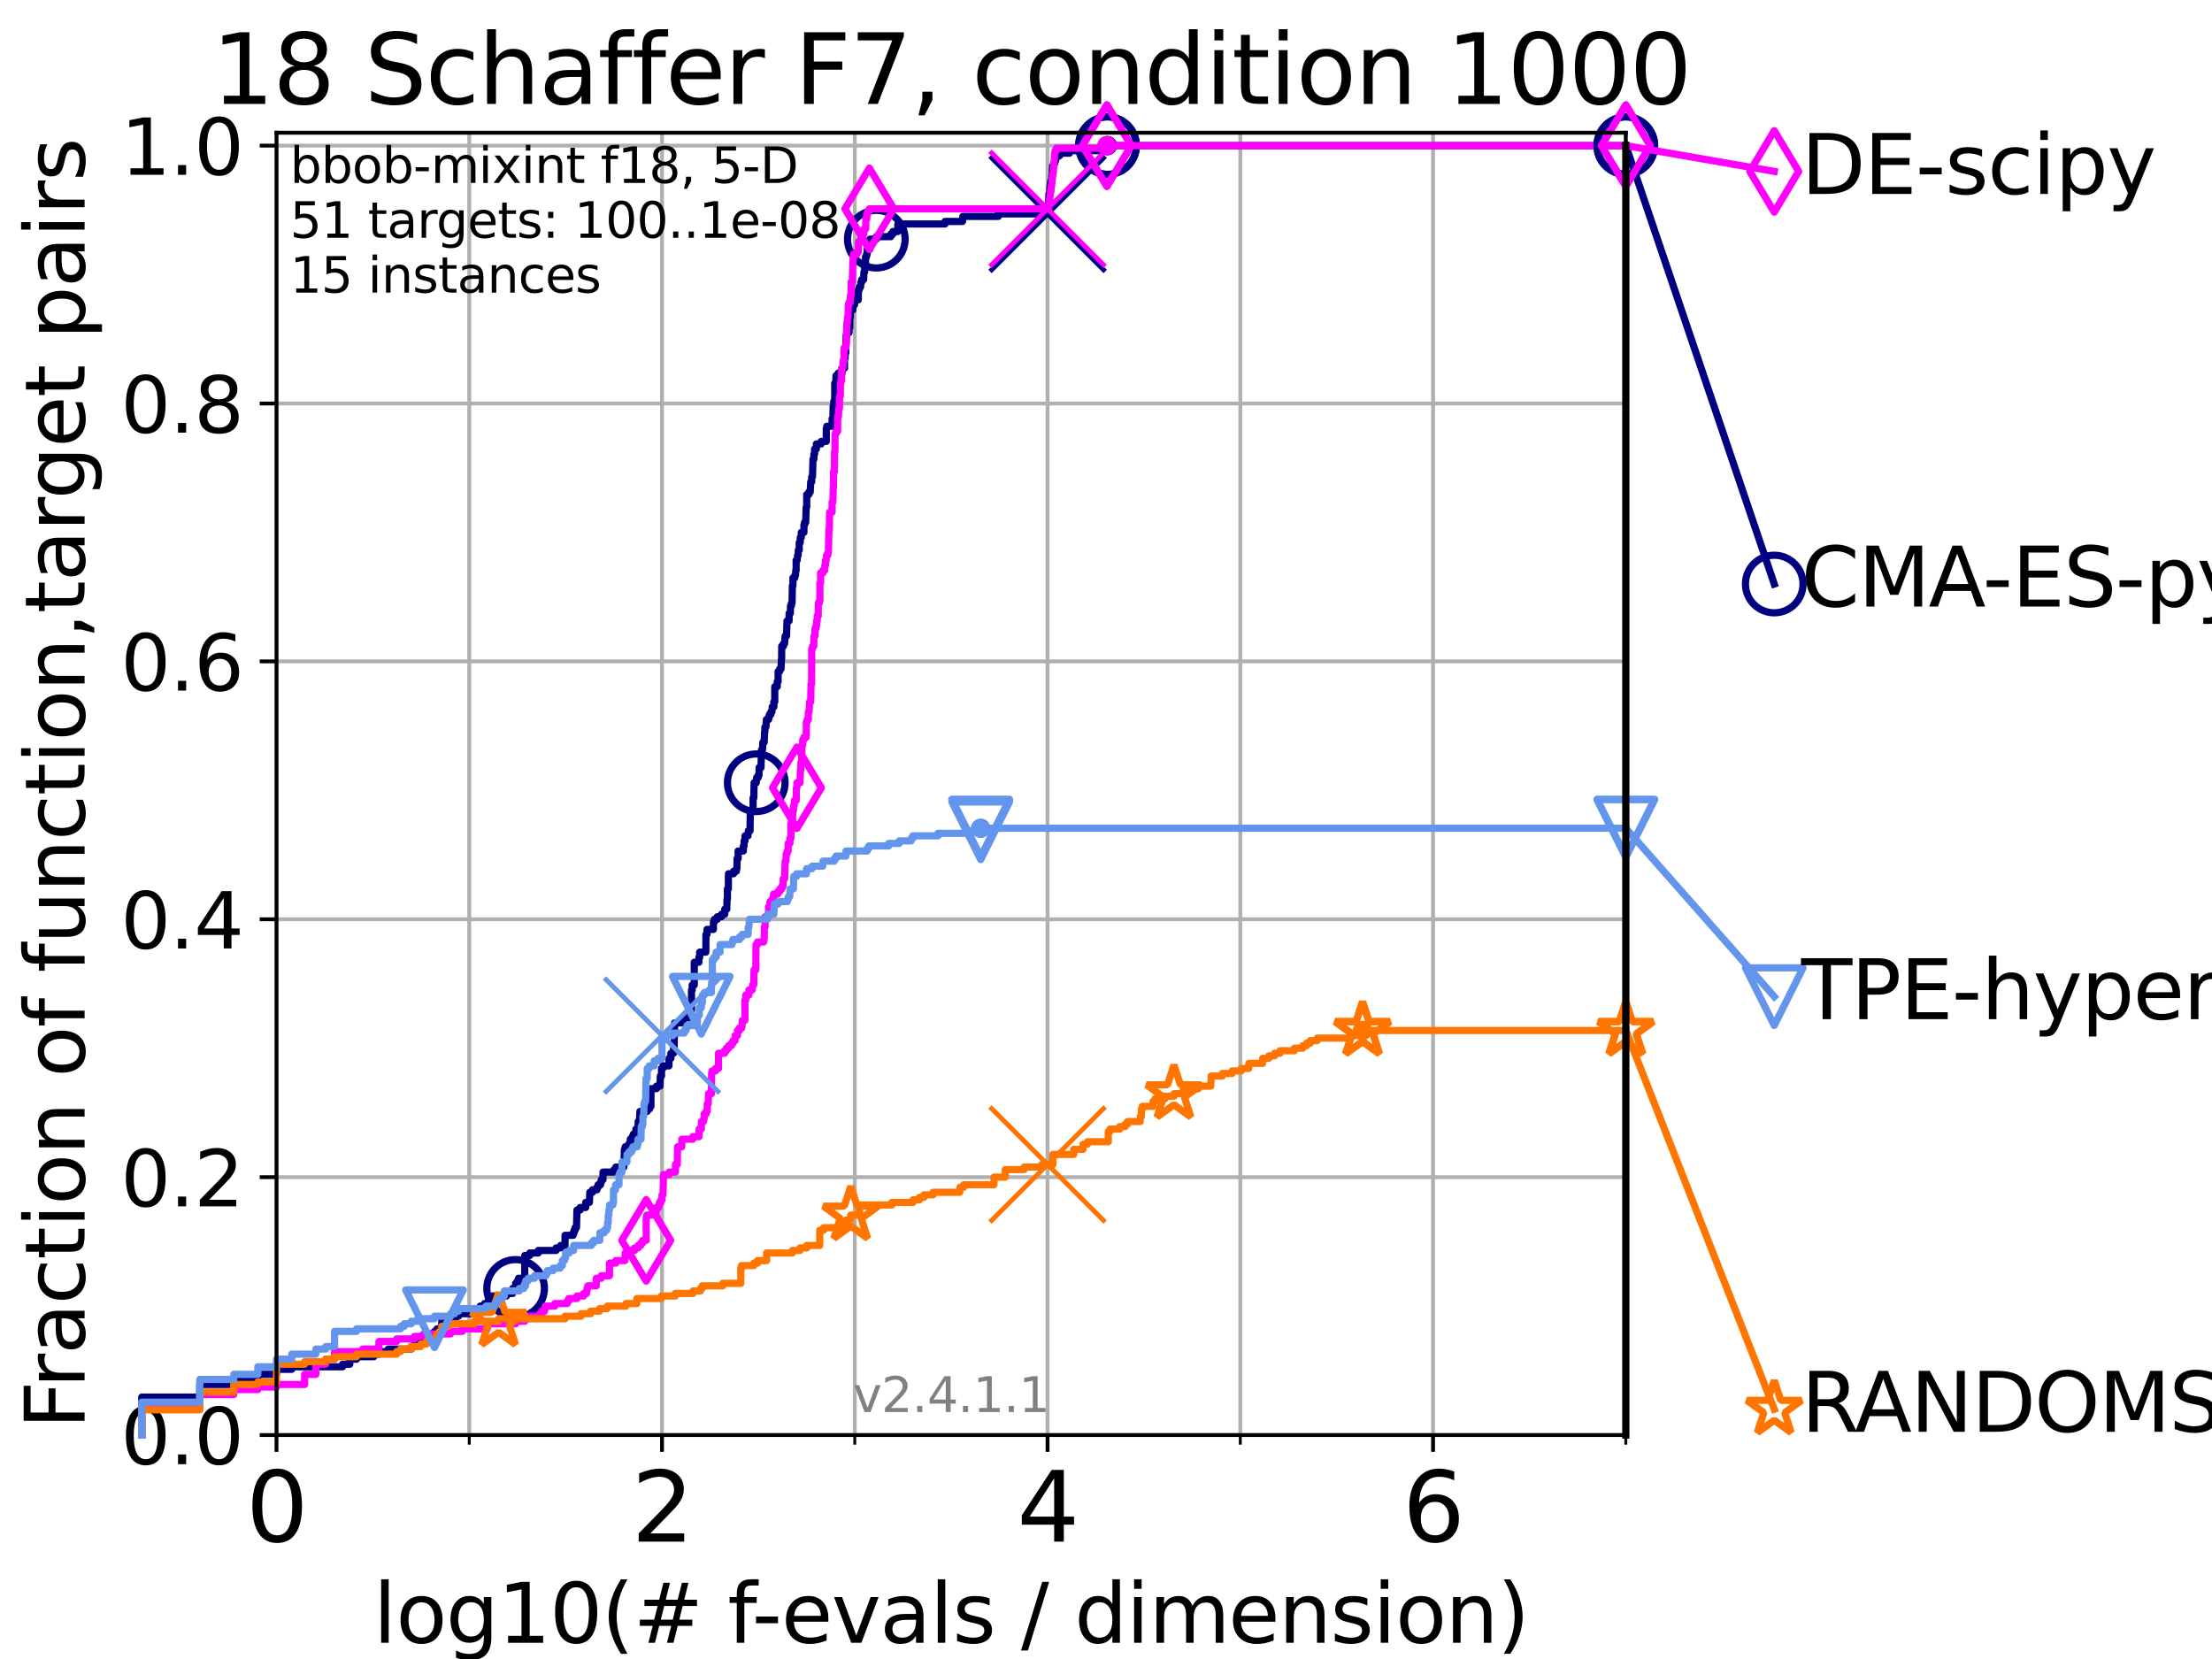 <?xml version="1.0" encoding="utf-8" standalone="no"?>
<!DOCTYPE svg PUBLIC "-//W3C//DTD SVG 1.1//EN"
  "http://www.w3.org/Graphics/SVG/1.1/DTD/svg11.dtd">
<svg height="345.6pt" version="1.1" viewBox="0 0 460.8 345.6" width="460.8pt" xmlns="http://www.w3.org/2000/svg" xmlns:xlink="http://www.w3.org/1999/xlink">
 <defs>
  <style type="text/css">*{stroke-linecap:butt;stroke-linejoin:round;}</style>
 </defs>
 <g id="figure_1">
  <g id="patch_1">
   <path d="M 0 345.6 
L 460.8 345.6 
L 460.8 0 
L 0 0 
z
" style="fill:#ffffff;"/>
  </g>
  <g id="axes_1">
   <g id="patch_2">
    <path d="M 57.6 298.944 
L 338.688 298.944 
L 338.688 27.648 
L 57.6 27.648 
z
" style="fill:#ffffff;"/>
   </g>
   <g id="matplotlib.axis_1">
    <g id="xtick_1">
     <g id="line2d_1">
      <path clip-path="url(#p4fc3db8d41)" d="M 57.6 298.944 
L 57.6 27.648 
" style="fill:none;stroke:#b0b0b0;stroke-linecap:square;stroke-width:0.8;"/>
     </g>
     <g id="line2d_2">
      <defs>
       <path d="M 0 0 
L 0 3.5 
" id="m5cb09fd1c6" style="stroke:#000000;stroke-width:0.8;"/>
      </defs>
      <g>
       <use style="stroke:#000000;stroke-width:0.8;" x="57.6" xlink:href="#m5cb09fd1c6" y="298.944"/>
      </g>
     </g>
     <g id="text_1">
      <!-- 0 -->
      <g transform="translate(51.237 321.141)scale(0.2 -0.2)">
       <defs>
        <path d="M 2034 4250 
Q 1547 4250 1301 3770 
Q 1056 3291 1056 2328 
Q 1056 1369 1301 889 
Q 1547 409 2034 409 
Q 2525 409 2770 889 
Q 3016 1369 3016 2328 
Q 3016 3291 2770 3770 
Q 2525 4250 2034 4250 
z
M 2034 4750 
Q 2819 4750 3233 4129 
Q 3647 3509 3647 2328 
Q 3647 1150 3233 529 
Q 2819 -91 2034 -91 
Q 1250 -91 836 529 
Q 422 1150 422 2328 
Q 422 3509 836 4129 
Q 1250 4750 2034 4750 
z
" id="DejaVuSans-30" transform="scale(0.016)"/>
       </defs>
       <use xlink:href="#DejaVuSans-30"/>
      </g>
     </g>
    </g>
    <g id="xtick_2">
     <g id="line2d_3">
      <path clip-path="url(#p4fc3db8d41)" d="M 137.911 298.944 
L 137.911 27.648 
" style="fill:none;stroke:#b0b0b0;stroke-linecap:square;stroke-width:0.8;"/>
     </g>
     <g id="line2d_4">
      <g>
       <use style="stroke:#000000;stroke-width:0.8;" x="137.911" xlink:href="#m5cb09fd1c6" y="298.944"/>
      </g>
     </g>
     <g id="text_2">
      <!-- 2 -->
      <g transform="translate(131.548 321.141)scale(0.2 -0.2)">
       <defs>
        <path d="M 1228 531 
L 3431 531 
L 3431 0 
L 469 0 
L 469 531 
Q 828 903 1448 1529 
Q 2069 2156 2228 2338 
Q 2531 2678 2651 2914 
Q 2772 3150 2772 3378 
Q 2772 3750 2511 3984 
Q 2250 4219 1831 4219 
Q 1534 4219 1204 4116 
Q 875 4013 500 3803 
L 500 4441 
Q 881 4594 1212 4672 
Q 1544 4750 1819 4750 
Q 2544 4750 2975 4387 
Q 3406 4025 3406 3419 
Q 3406 3131 3298 2873 
Q 3191 2616 2906 2266 
Q 2828 2175 2409 1742 
Q 1991 1309 1228 531 
z
" id="DejaVuSans-32" transform="scale(0.016)"/>
       </defs>
       <use xlink:href="#DejaVuSans-32"/>
      </g>
     </g>
    </g>
    <g id="xtick_3">
     <g id="line2d_5">
      <path clip-path="url(#p4fc3db8d41)" d="M 218.222 298.944 
L 218.222 27.648 
" style="fill:none;stroke:#b0b0b0;stroke-linecap:square;stroke-width:0.8;"/>
     </g>
     <g id="line2d_6">
      <g>
       <use style="stroke:#000000;stroke-width:0.8;" x="218.222" xlink:href="#m5cb09fd1c6" y="298.944"/>
      </g>
     </g>
     <g id="text_3">
      <!-- 4 -->
      <g transform="translate(211.859 321.141)scale(0.2 -0.2)">
       <defs>
        <path d="M 2419 4116 
L 825 1625 
L 2419 1625 
L 2419 4116 
z
M 2253 4666 
L 3047 4666 
L 3047 1625 
L 3713 1625 
L 3713 1100 
L 3047 1100 
L 3047 0 
L 2419 0 
L 2419 1100 
L 313 1100 
L 313 1709 
L 2253 4666 
z
" id="DejaVuSans-34" transform="scale(0.016)"/>
       </defs>
       <use xlink:href="#DejaVuSans-34"/>
      </g>
     </g>
    </g>
    <g id="xtick_4">
     <g id="line2d_7">
      <path clip-path="url(#p4fc3db8d41)" d="M 298.533 298.944 
L 298.533 27.648 
" style="fill:none;stroke:#b0b0b0;stroke-linecap:square;stroke-width:0.8;"/>
     </g>
     <g id="line2d_8">
      <g>
       <use style="stroke:#000000;stroke-width:0.8;" x="298.533" xlink:href="#m5cb09fd1c6" y="298.944"/>
      </g>
     </g>
     <g id="text_4">
      <!-- 6 -->
      <g transform="translate(292.17 321.141)scale(0.2 -0.2)">
       <defs>
        <path d="M 2113 2584 
Q 1688 2584 1439 2293 
Q 1191 2003 1191 1497 
Q 1191 994 1439 701 
Q 1688 409 2113 409 
Q 2538 409 2786 701 
Q 3034 994 3034 1497 
Q 3034 2003 2786 2293 
Q 2538 2584 2113 2584 
z
M 3366 4563 
L 3366 3988 
Q 3128 4100 2886 4159 
Q 2644 4219 2406 4219 
Q 1781 4219 1451 3797 
Q 1122 3375 1075 2522 
Q 1259 2794 1537 2939 
Q 1816 3084 2150 3084 
Q 2853 3084 3261 2657 
Q 3669 2231 3669 1497 
Q 3669 778 3244 343 
Q 2819 -91 2113 -91 
Q 1303 -91 875 529 
Q 447 1150 447 2328 
Q 447 3434 972 4092 
Q 1497 4750 2381 4750 
Q 2619 4750 2861 4703 
Q 3103 4656 3366 4563 
z
" id="DejaVuSans-36" transform="scale(0.016)"/>
       </defs>
       <use xlink:href="#DejaVuSans-36"/>
      </g>
     </g>
    </g>
    <g id="xtick_5">
     <g id="line2d_9">
      <path clip-path="url(#p4fc3db8d41)" d="M 97.755 298.944 
L 97.755 27.648 
" style="fill:none;stroke:#b0b0b0;stroke-linecap:square;stroke-width:0.8;"/>
     </g>
     <g id="line2d_10">
      <defs>
       <path d="M 0 0 
L 0 2 
" id="mdd67f2ed11" style="stroke:#000000;stroke-width:0.6;"/>
      </defs>
      <g>
       <use style="stroke:#000000;stroke-width:0.6;" x="97.755" xlink:href="#mdd67f2ed11" y="298.944"/>
      </g>
     </g>
    </g>
    <g id="xtick_6">
     <g id="line2d_11">
      <path clip-path="url(#p4fc3db8d41)" d="M 178.066 298.944 
L 178.066 27.648 
" style="fill:none;stroke:#b0b0b0;stroke-linecap:square;stroke-width:0.8;"/>
     </g>
     <g id="line2d_12">
      <g>
       <use style="stroke:#000000;stroke-width:0.6;" x="178.066" xlink:href="#mdd67f2ed11" y="298.944"/>
      </g>
     </g>
    </g>
    <g id="xtick_7">
     <g id="line2d_13">
      <path clip-path="url(#p4fc3db8d41)" d="M 258.377 298.944 
L 258.377 27.648 
" style="fill:none;stroke:#b0b0b0;stroke-linecap:square;stroke-width:0.8;"/>
     </g>
     <g id="line2d_14">
      <g>
       <use style="stroke:#000000;stroke-width:0.6;" x="258.377" xlink:href="#mdd67f2ed11" y="298.944"/>
      </g>
     </g>
    </g>
    <g id="xtick_8">
     <g id="line2d_15">
      <path clip-path="url(#p4fc3db8d41)" d="M 338.688 298.944 
L 338.688 27.648 
" style="fill:none;stroke:#b0b0b0;stroke-linecap:square;stroke-width:0.8;"/>
     </g>
     <g id="line2d_16">
      <g>
       <use style="stroke:#000000;stroke-width:0.6;" x="338.688" xlink:href="#mdd67f2ed11" y="298.944"/>
      </g>
     </g>
    </g>
    <g id="text_5">
     <!-- log10(# f-evals / dimension) -->
     <g transform="translate(77.764 342.218)scale(0.17 -0.17)">
      <defs>
       <path d="M 603 4863 
L 1178 4863 
L 1178 0 
L 603 0 
L 603 4863 
z
" id="DejaVuSans-6c" transform="scale(0.016)"/>
       <path d="M 1959 3097 
Q 1497 3097 1228 2736 
Q 959 2375 959 1747 
Q 959 1119 1226 758 
Q 1494 397 1959 397 
Q 2419 397 2687 759 
Q 2956 1122 2956 1747 
Q 2956 2369 2687 2733 
Q 2419 3097 1959 3097 
z
M 1959 3584 
Q 2709 3584 3137 3096 
Q 3566 2609 3566 1747 
Q 3566 888 3137 398 
Q 2709 -91 1959 -91 
Q 1206 -91 779 398 
Q 353 888 353 1747 
Q 353 2609 779 3096 
Q 1206 3584 1959 3584 
z
" id="DejaVuSans-6f" transform="scale(0.016)"/>
       <path d="M 2906 1791 
Q 2906 2416 2648 2759 
Q 2391 3103 1925 3103 
Q 1463 3103 1205 2759 
Q 947 2416 947 1791 
Q 947 1169 1205 825 
Q 1463 481 1925 481 
Q 2391 481 2648 825 
Q 2906 1169 2906 1791 
z
M 3481 434 
Q 3481 -459 3084 -895 
Q 2688 -1331 1869 -1331 
Q 1566 -1331 1297 -1286 
Q 1028 -1241 775 -1147 
L 775 -588 
Q 1028 -725 1275 -790 
Q 1522 -856 1778 -856 
Q 2344 -856 2625 -561 
Q 2906 -266 2906 331 
L 2906 616 
Q 2728 306 2450 153 
Q 2172 0 1784 0 
Q 1141 0 747 490 
Q 353 981 353 1791 
Q 353 2603 747 3093 
Q 1141 3584 1784 3584 
Q 2172 3584 2450 3431 
Q 2728 3278 2906 2969 
L 2906 3500 
L 3481 3500 
L 3481 434 
z
" id="DejaVuSans-67" transform="scale(0.016)"/>
       <path d="M 794 531 
L 1825 531 
L 1825 4091 
L 703 3866 
L 703 4441 
L 1819 4666 
L 2450 4666 
L 2450 531 
L 3481 531 
L 3481 0 
L 794 0 
L 794 531 
z
" id="DejaVuSans-31" transform="scale(0.016)"/>
       <path d="M 1984 4856 
Q 1566 4138 1362 3434 
Q 1159 2731 1159 2009 
Q 1159 1288 1364 580 
Q 1569 -128 1984 -844 
L 1484 -844 
Q 1016 -109 783 600 
Q 550 1309 550 2009 
Q 550 2706 781 3412 
Q 1013 4119 1484 4856 
L 1984 4856 
z
" id="DejaVuSans-28" transform="scale(0.016)"/>
       <path d="M 3272 2816 
L 2363 2816 
L 2100 1772 
L 3016 1772 
L 3272 2816 
z
M 2803 4594 
L 2478 3297 
L 3391 3297 
L 3719 4594 
L 4219 4594 
L 3897 3297 
L 4872 3297 
L 4872 2816 
L 3775 2816 
L 3519 1772 
L 4513 1772 
L 4513 1294 
L 3397 1294 
L 3072 0 
L 2572 0 
L 2894 1294 
L 1978 1294 
L 1656 0 
L 1153 0 
L 1478 1294 
L 494 1294 
L 494 1772 
L 1594 1772 
L 1856 2816 
L 850 2816 
L 850 3297 
L 1978 3297 
L 2297 4594 
L 2803 4594 
z
" id="DejaVuSans-23" transform="scale(0.016)"/>
       <path id="DejaVuSans-20" transform="scale(0.016)"/>
       <path d="M 2375 4863 
L 2375 4384 
L 1825 4384 
Q 1516 4384 1395 4259 
Q 1275 4134 1275 3809 
L 1275 3500 
L 2222 3500 
L 2222 3053 
L 1275 3053 
L 1275 0 
L 697 0 
L 697 3053 
L 147 3053 
L 147 3500 
L 697 3500 
L 697 3744 
Q 697 4328 969 4595 
Q 1241 4863 1831 4863 
L 2375 4863 
z
" id="DejaVuSans-66" transform="scale(0.016)"/>
       <path d="M 313 2009 
L 1997 2009 
L 1997 1497 
L 313 1497 
L 313 2009 
z
" id="DejaVuSans-2d" transform="scale(0.016)"/>
       <path d="M 3597 1894 
L 3597 1613 
L 953 1613 
Q 991 1019 1311 708 
Q 1631 397 2203 397 
Q 2534 397 2845 478 
Q 3156 559 3463 722 
L 3463 178 
Q 3153 47 2828 -22 
Q 2503 -91 2169 -91 
Q 1331 -91 842 396 
Q 353 884 353 1716 
Q 353 2575 817 3079 
Q 1281 3584 2069 3584 
Q 2775 3584 3186 3129 
Q 3597 2675 3597 1894 
z
M 3022 2063 
Q 3016 2534 2758 2815 
Q 2500 3097 2075 3097 
Q 1594 3097 1305 2825 
Q 1016 2553 972 2059 
L 3022 2063 
z
" id="DejaVuSans-65" transform="scale(0.016)"/>
       <path d="M 191 3500 
L 800 3500 
L 1894 563 
L 2988 3500 
L 3597 3500 
L 2284 0 
L 1503 0 
L 191 3500 
z
" id="DejaVuSans-76" transform="scale(0.016)"/>
       <path d="M 2194 1759 
Q 1497 1759 1228 1600 
Q 959 1441 959 1056 
Q 959 750 1161 570 
Q 1363 391 1709 391 
Q 2188 391 2477 730 
Q 2766 1069 2766 1631 
L 2766 1759 
L 2194 1759 
z
M 3341 1997 
L 3341 0 
L 2766 0 
L 2766 531 
Q 2569 213 2275 61 
Q 1981 -91 1556 -91 
Q 1019 -91 701 211 
Q 384 513 384 1019 
Q 384 1609 779 1909 
Q 1175 2209 1959 2209 
L 2766 2209 
L 2766 2266 
Q 2766 2663 2505 2880 
Q 2244 3097 1772 3097 
Q 1472 3097 1187 3025 
Q 903 2953 641 2809 
L 641 3341 
Q 956 3463 1253 3523 
Q 1550 3584 1831 3584 
Q 2591 3584 2966 3190 
Q 3341 2797 3341 1997 
z
" id="DejaVuSans-61" transform="scale(0.016)"/>
       <path d="M 2834 3397 
L 2834 2853 
Q 2591 2978 2328 3040 
Q 2066 3103 1784 3103 
Q 1356 3103 1142 2972 
Q 928 2841 928 2578 
Q 928 2378 1081 2264 
Q 1234 2150 1697 2047 
L 1894 2003 
Q 2506 1872 2764 1633 
Q 3022 1394 3022 966 
Q 3022 478 2636 193 
Q 2250 -91 1575 -91 
Q 1294 -91 989 -36 
Q 684 19 347 128 
L 347 722 
Q 666 556 975 473 
Q 1284 391 1588 391 
Q 1994 391 2212 530 
Q 2431 669 2431 922 
Q 2431 1156 2273 1281 
Q 2116 1406 1581 1522 
L 1381 1569 
Q 847 1681 609 1914 
Q 372 2147 372 2553 
Q 372 3047 722 3315 
Q 1072 3584 1716 3584 
Q 2034 3584 2315 3537 
Q 2597 3491 2834 3397 
z
" id="DejaVuSans-73" transform="scale(0.016)"/>
       <path d="M 1625 4666 
L 2156 4666 
L 531 -594 
L 0 -594 
L 1625 4666 
z
" id="DejaVuSans-2f" transform="scale(0.016)"/>
       <path d="M 2906 2969 
L 2906 4863 
L 3481 4863 
L 3481 0 
L 2906 0 
L 2906 525 
Q 2725 213 2448 61 
Q 2172 -91 1784 -91 
Q 1150 -91 751 415 
Q 353 922 353 1747 
Q 353 2572 751 3078 
Q 1150 3584 1784 3584 
Q 2172 3584 2448 3432 
Q 2725 3281 2906 2969 
z
M 947 1747 
Q 947 1113 1208 752 
Q 1469 391 1925 391 
Q 2381 391 2643 752 
Q 2906 1113 2906 1747 
Q 2906 2381 2643 2742 
Q 2381 3103 1925 3103 
Q 1469 3103 1208 2742 
Q 947 2381 947 1747 
z
" id="DejaVuSans-64" transform="scale(0.016)"/>
       <path d="M 603 3500 
L 1178 3500 
L 1178 0 
L 603 0 
L 603 3500 
z
M 603 4863 
L 1178 4863 
L 1178 4134 
L 603 4134 
L 603 4863 
z
" id="DejaVuSans-69" transform="scale(0.016)"/>
       <path d="M 3328 2828 
Q 3544 3216 3844 3400 
Q 4144 3584 4550 3584 
Q 5097 3584 5394 3201 
Q 5691 2819 5691 2113 
L 5691 0 
L 5113 0 
L 5113 2094 
Q 5113 2597 4934 2840 
Q 4756 3084 4391 3084 
Q 3944 3084 3684 2787 
Q 3425 2491 3425 1978 
L 3425 0 
L 2847 0 
L 2847 2094 
Q 2847 2600 2669 2842 
Q 2491 3084 2119 3084 
Q 1678 3084 1418 2786 
Q 1159 2488 1159 1978 
L 1159 0 
L 581 0 
L 581 3500 
L 1159 3500 
L 1159 2956 
Q 1356 3278 1631 3431 
Q 1906 3584 2284 3584 
Q 2666 3584 2933 3390 
Q 3200 3197 3328 2828 
z
" id="DejaVuSans-6d" transform="scale(0.016)"/>
       <path d="M 3513 2113 
L 3513 0 
L 2938 0 
L 2938 2094 
Q 2938 2591 2744 2837 
Q 2550 3084 2163 3084 
Q 1697 3084 1428 2787 
Q 1159 2491 1159 1978 
L 1159 0 
L 581 0 
L 581 3500 
L 1159 3500 
L 1159 2956 
Q 1366 3272 1645 3428 
Q 1925 3584 2291 3584 
Q 2894 3584 3203 3211 
Q 3513 2838 3513 2113 
z
" id="DejaVuSans-6e" transform="scale(0.016)"/>
       <path d="M 513 4856 
L 1013 4856 
Q 1481 4119 1714 3412 
Q 1947 2706 1947 2009 
Q 1947 1309 1714 600 
Q 1481 -109 1013 -844 
L 513 -844 
Q 928 -128 1133 580 
Q 1338 1288 1338 2009 
Q 1338 2731 1133 3434 
Q 928 4138 513 4856 
z
" id="DejaVuSans-29" transform="scale(0.016)"/>
      </defs>
      <use xlink:href="#DejaVuSans-6c"/>
      <use x="27.783" xlink:href="#DejaVuSans-6f"/>
      <use x="88.965" xlink:href="#DejaVuSans-67"/>
      <use x="152.441" xlink:href="#DejaVuSans-31"/>
      <use x="216.064" xlink:href="#DejaVuSans-30"/>
      <use x="279.688" xlink:href="#DejaVuSans-28"/>
      <use x="318.701" xlink:href="#DejaVuSans-23"/>
      <use x="402.49" xlink:href="#DejaVuSans-20"/>
      <use x="434.277" xlink:href="#DejaVuSans-66"/>
      <use x="463.982" xlink:href="#DejaVuSans-2d"/>
      <use x="500.066" xlink:href="#DejaVuSans-65"/>
      <use x="561.59" xlink:href="#DejaVuSans-76"/>
      <use x="620.77" xlink:href="#DejaVuSans-61"/>
      <use x="682.049" xlink:href="#DejaVuSans-6c"/>
      <use x="709.832" xlink:href="#DejaVuSans-73"/>
      <use x="761.932" xlink:href="#DejaVuSans-20"/>
      <use x="793.719" xlink:href="#DejaVuSans-2f"/>
      <use x="827.41" xlink:href="#DejaVuSans-20"/>
      <use x="859.197" xlink:href="#DejaVuSans-64"/>
      <use x="922.674" xlink:href="#DejaVuSans-69"/>
      <use x="950.457" xlink:href="#DejaVuSans-6d"/>
      <use x="1047.869" xlink:href="#DejaVuSans-65"/>
      <use x="1109.393" xlink:href="#DejaVuSans-6e"/>
      <use x="1172.771" xlink:href="#DejaVuSans-73"/>
      <use x="1224.871" xlink:href="#DejaVuSans-69"/>
      <use x="1252.654" xlink:href="#DejaVuSans-6f"/>
      <use x="1313.836" xlink:href="#DejaVuSans-6e"/>
      <use x="1377.215" xlink:href="#DejaVuSans-29"/>
     </g>
    </g>
   </g>
   <g id="matplotlib.axis_2">
    <g id="ytick_1">
     <g id="line2d_17">
      <path clip-path="url(#p4fc3db8d41)" d="M 57.6 298.944 
L 338.688 298.944 
" style="fill:none;stroke:#b0b0b0;stroke-linecap:square;stroke-width:0.8;"/>
     </g>
     <g id="line2d_18">
      <defs>
       <path d="M 0 0 
L -3.5 0 
" id="m4fa867f2a5" style="stroke:#000000;stroke-width:0.8;"/>
      </defs>
      <g>
       <use style="stroke:#000000;stroke-width:0.8;" x="57.6" xlink:href="#m4fa867f2a5" y="298.944"/>
      </g>
     </g>
     <g id="text_6">
      <!-- 0.0 -->
      <g transform="translate(25.155 305.023)scale(0.16 -0.16)">
       <defs>
        <path d="M 684 794 
L 1344 794 
L 1344 0 
L 684 0 
L 684 794 
z
" id="DejaVuSans-2e" transform="scale(0.016)"/>
       </defs>
       <use xlink:href="#DejaVuSans-30"/>
       <use x="63.623" xlink:href="#DejaVuSans-2e"/>
       <use x="95.41" xlink:href="#DejaVuSans-30"/>
      </g>
     </g>
    </g>
    <g id="ytick_2">
     <g id="line2d_19">
      <path clip-path="url(#p4fc3db8d41)" d="M 57.6 245.222 
L 338.688 245.222 
" style="fill:none;stroke:#b0b0b0;stroke-linecap:square;stroke-width:0.8;"/>
     </g>
     <g id="line2d_20">
      <g>
       <use style="stroke:#000000;stroke-width:0.8;" x="57.6" xlink:href="#m4fa867f2a5" y="245.222"/>
      </g>
     </g>
     <g id="text_7">
      <!-- 0.2 -->
      <g transform="translate(25.155 251.301)scale(0.16 -0.16)">
       <use xlink:href="#DejaVuSans-30"/>
       <use x="63.623" xlink:href="#DejaVuSans-2e"/>
       <use x="95.41" xlink:href="#DejaVuSans-32"/>
      </g>
     </g>
    </g>
    <g id="ytick_3">
     <g id="line2d_21">
      <path clip-path="url(#p4fc3db8d41)" d="M 57.6 191.5 
L 338.688 191.5 
" style="fill:none;stroke:#b0b0b0;stroke-linecap:square;stroke-width:0.8;"/>
     </g>
     <g id="line2d_22">
      <g>
       <use style="stroke:#000000;stroke-width:0.8;" x="57.6" xlink:href="#m4fa867f2a5" y="191.5"/>
      </g>
     </g>
     <g id="text_8">
      <!-- 0.4 -->
      <g transform="translate(25.155 197.579)scale(0.16 -0.16)">
       <use xlink:href="#DejaVuSans-30"/>
       <use x="63.623" xlink:href="#DejaVuSans-2e"/>
       <use x="95.41" xlink:href="#DejaVuSans-34"/>
      </g>
     </g>
    </g>
    <g id="ytick_4">
     <g id="line2d_23">
      <path clip-path="url(#p4fc3db8d41)" d="M 57.6 137.778 
L 338.688 137.778 
" style="fill:none;stroke:#b0b0b0;stroke-linecap:square;stroke-width:0.8;"/>
     </g>
     <g id="line2d_24">
      <g>
       <use style="stroke:#000000;stroke-width:0.8;" x="57.6" xlink:href="#m4fa867f2a5" y="137.778"/>
      </g>
     </g>
     <g id="text_9">
      <!-- 0.6 -->
      <g transform="translate(25.155 143.857)scale(0.16 -0.16)">
       <use xlink:href="#DejaVuSans-30"/>
       <use x="63.623" xlink:href="#DejaVuSans-2e"/>
       <use x="95.41" xlink:href="#DejaVuSans-36"/>
      </g>
     </g>
    </g>
    <g id="ytick_5">
     <g id="line2d_25">
      <path clip-path="url(#p4fc3db8d41)" d="M 57.6 84.056 
L 338.688 84.056 
" style="fill:none;stroke:#b0b0b0;stroke-linecap:square;stroke-width:0.8;"/>
     </g>
     <g id="line2d_26">
      <g>
       <use style="stroke:#000000;stroke-width:0.8;" x="57.6" xlink:href="#m4fa867f2a5" y="84.056"/>
      </g>
     </g>
     <g id="text_10">
      <!-- 0.8 -->
      <g transform="translate(25.155 90.135)scale(0.16 -0.16)">
       <defs>
        <path d="M 2034 2216 
Q 1584 2216 1326 1975 
Q 1069 1734 1069 1313 
Q 1069 891 1326 650 
Q 1584 409 2034 409 
Q 2484 409 2743 651 
Q 3003 894 3003 1313 
Q 3003 1734 2745 1975 
Q 2488 2216 2034 2216 
z
M 1403 2484 
Q 997 2584 770 2862 
Q 544 3141 544 3541 
Q 544 4100 942 4425 
Q 1341 4750 2034 4750 
Q 2731 4750 3128 4425 
Q 3525 4100 3525 3541 
Q 3525 3141 3298 2862 
Q 3072 2584 2669 2484 
Q 3125 2378 3379 2068 
Q 3634 1759 3634 1313 
Q 3634 634 3220 271 
Q 2806 -91 2034 -91 
Q 1263 -91 848 271 
Q 434 634 434 1313 
Q 434 1759 690 2068 
Q 947 2378 1403 2484 
z
M 1172 3481 
Q 1172 3119 1398 2916 
Q 1625 2713 2034 2713 
Q 2441 2713 2670 2916 
Q 2900 3119 2900 3481 
Q 2900 3844 2670 4047 
Q 2441 4250 2034 4250 
Q 1625 4250 1398 4047 
Q 1172 3844 1172 3481 
z
" id="DejaVuSans-38" transform="scale(0.016)"/>
       </defs>
       <use xlink:href="#DejaVuSans-30"/>
       <use x="63.623" xlink:href="#DejaVuSans-2e"/>
       <use x="95.41" xlink:href="#DejaVuSans-38"/>
      </g>
     </g>
    </g>
    <g id="ytick_6">
     <g id="line2d_27">
      <path clip-path="url(#p4fc3db8d41)" d="M 57.6 30.334 
L 338.688 30.334 
" style="fill:none;stroke:#b0b0b0;stroke-linecap:square;stroke-width:0.8;"/>
     </g>
     <g id="line2d_28">
      <g>
       <use style="stroke:#000000;stroke-width:0.8;" x="57.6" xlink:href="#m4fa867f2a5" y="30.334"/>
      </g>
     </g>
     <g id="text_11">
      <!-- 1.0 -->
      <g transform="translate(25.155 36.413)scale(0.16 -0.16)">
       <use xlink:href="#DejaVuSans-31"/>
       <use x="63.623" xlink:href="#DejaVuSans-2e"/>
       <use x="95.41" xlink:href="#DejaVuSans-30"/>
      </g>
     </g>
    </g>
    <g id="text_12">
     <!-- Fraction of function,target pairs -->
     <g transform="translate(17.62 297.681)rotate(-90)scale(0.17 -0.17)">
      <defs>
       <path d="M 628 4666 
L 3309 4666 
L 3309 4134 
L 1259 4134 
L 1259 2759 
L 3109 2759 
L 3109 2228 
L 1259 2228 
L 1259 0 
L 628 0 
L 628 4666 
z
" id="DejaVuSans-46" transform="scale(0.016)"/>
       <path d="M 2631 2963 
Q 2534 3019 2420 3045 
Q 2306 3072 2169 3072 
Q 1681 3072 1420 2755 
Q 1159 2438 1159 1844 
L 1159 0 
L 581 0 
L 581 3500 
L 1159 3500 
L 1159 2956 
Q 1341 3275 1631 3429 
Q 1922 3584 2338 3584 
Q 2397 3584 2469 3576 
Q 2541 3569 2628 3553 
L 2631 2963 
z
" id="DejaVuSans-72" transform="scale(0.016)"/>
       <path d="M 3122 3366 
L 3122 2828 
Q 2878 2963 2633 3030 
Q 2388 3097 2138 3097 
Q 1578 3097 1268 2742 
Q 959 2388 959 1747 
Q 959 1106 1268 751 
Q 1578 397 2138 397 
Q 2388 397 2633 464 
Q 2878 531 3122 666 
L 3122 134 
Q 2881 22 2623 -34 
Q 2366 -91 2075 -91 
Q 1284 -91 818 406 
Q 353 903 353 1747 
Q 353 2603 823 3093 
Q 1294 3584 2113 3584 
Q 2378 3584 2631 3529 
Q 2884 3475 3122 3366 
z
" id="DejaVuSans-63" transform="scale(0.016)"/>
       <path d="M 1172 4494 
L 1172 3500 
L 2356 3500 
L 2356 3053 
L 1172 3053 
L 1172 1153 
Q 1172 725 1289 603 
Q 1406 481 1766 481 
L 2356 481 
L 2356 0 
L 1766 0 
Q 1100 0 847 248 
Q 594 497 594 1153 
L 594 3053 
L 172 3053 
L 172 3500 
L 594 3500 
L 594 4494 
L 1172 4494 
z
" id="DejaVuSans-74" transform="scale(0.016)"/>
       <path d="M 544 1381 
L 544 3500 
L 1119 3500 
L 1119 1403 
Q 1119 906 1312 657 
Q 1506 409 1894 409 
Q 2359 409 2629 706 
Q 2900 1003 2900 1516 
L 2900 3500 
L 3475 3500 
L 3475 0 
L 2900 0 
L 2900 538 
Q 2691 219 2414 64 
Q 2138 -91 1772 -91 
Q 1169 -91 856 284 
Q 544 659 544 1381 
z
M 1991 3584 
L 1991 3584 
z
" id="DejaVuSans-75" transform="scale(0.016)"/>
       <path d="M 750 794 
L 1409 794 
L 1409 256 
L 897 -744 
L 494 -744 
L 750 256 
L 750 794 
z
" id="DejaVuSans-2c" transform="scale(0.016)"/>
       <path d="M 1159 525 
L 1159 -1331 
L 581 -1331 
L 581 3500 
L 1159 3500 
L 1159 2969 
Q 1341 3281 1617 3432 
Q 1894 3584 2278 3584 
Q 2916 3584 3314 3078 
Q 3713 2572 3713 1747 
Q 3713 922 3314 415 
Q 2916 -91 2278 -91 
Q 1894 -91 1617 61 
Q 1341 213 1159 525 
z
M 3116 1747 
Q 3116 2381 2855 2742 
Q 2594 3103 2138 3103 
Q 1681 3103 1420 2742 
Q 1159 2381 1159 1747 
Q 1159 1113 1420 752 
Q 1681 391 2138 391 
Q 2594 391 2855 752 
Q 3116 1113 3116 1747 
z
" id="DejaVuSans-70" transform="scale(0.016)"/>
      </defs>
      <use xlink:href="#DejaVuSans-46"/>
      <use x="50.27" xlink:href="#DejaVuSans-72"/>
      <use x="91.383" xlink:href="#DejaVuSans-61"/>
      <use x="152.662" xlink:href="#DejaVuSans-63"/>
      <use x="207.643" xlink:href="#DejaVuSans-74"/>
      <use x="246.852" xlink:href="#DejaVuSans-69"/>
      <use x="274.635" xlink:href="#DejaVuSans-6f"/>
      <use x="335.816" xlink:href="#DejaVuSans-6e"/>
      <use x="399.195" xlink:href="#DejaVuSans-20"/>
      <use x="430.982" xlink:href="#DejaVuSans-6f"/>
      <use x="492.164" xlink:href="#DejaVuSans-66"/>
      <use x="527.369" xlink:href="#DejaVuSans-20"/>
      <use x="559.156" xlink:href="#DejaVuSans-66"/>
      <use x="594.361" xlink:href="#DejaVuSans-75"/>
      <use x="657.74" xlink:href="#DejaVuSans-6e"/>
      <use x="721.119" xlink:href="#DejaVuSans-63"/>
      <use x="776.1" xlink:href="#DejaVuSans-74"/>
      <use x="815.309" xlink:href="#DejaVuSans-69"/>
      <use x="843.092" xlink:href="#DejaVuSans-6f"/>
      <use x="904.273" xlink:href="#DejaVuSans-6e"/>
      <use x="967.652" xlink:href="#DejaVuSans-2c"/>
      <use x="999.439" xlink:href="#DejaVuSans-74"/>
      <use x="1038.648" xlink:href="#DejaVuSans-61"/>
      <use x="1099.928" xlink:href="#DejaVuSans-72"/>
      <use x="1139.291" xlink:href="#DejaVuSans-67"/>
      <use x="1202.768" xlink:href="#DejaVuSans-65"/>
      <use x="1264.291" xlink:href="#DejaVuSans-74"/>
      <use x="1303.5" xlink:href="#DejaVuSans-20"/>
      <use x="1335.287" xlink:href="#DejaVuSans-70"/>
      <use x="1398.764" xlink:href="#DejaVuSans-61"/>
      <use x="1460.043" xlink:href="#DejaVuSans-69"/>
      <use x="1487.826" xlink:href="#DejaVuSans-72"/>
      <use x="1528.939" xlink:href="#DejaVuSans-73"/>
     </g>
    </g>
   </g>
   <g id="line2d_29">
    <defs>
     <path d="M 0 1.5 
C 0.398 1.5 0.779 1.342 1.061 1.061 
C 1.342 0.779 1.5 0.398 1.5 0 
C 1.5 -0.398 1.342 -0.779 1.061 -1.061 
C 0.779 -1.342 0.398 -1.5 0 -1.5 
C -0.398 -1.5 -0.779 -1.342 -1.061 -1.061 
C -1.342 -0.779 -1.5 -0.398 -1.5 0 
C -1.5 0.398 -1.342 0.779 -1.061 1.061 
C -0.779 1.342 -0.398 1.5 0 1.5 
z
" id="me41947ec56" style="stroke:#000080;"/>
    </defs>
    <g>
     <use style="fill:#000080;stroke:#000080;" x="230.719" xlink:href="#me41947ec56" y="30.334"/>
     <use style="fill:#000080;stroke:#000080;" x="230.719" xlink:href="#me41947ec56" y="30.334"/>
    </g>
   </g>
   <g id="line2d_30">
    <path d="M 29.533 298.944 
L 29.533 291.044 
L 41.621 291.044 
L 41.621 288.41 
L 48.692 288.41 
L 48.692 287.357 
L 53.709 287.357 
L 53.709 286.304 
L 57.6 286.304 
L 57.6 285.25 
L 60.78 285.25 
L 60.78 284.723 
L 71.35 284.723 
L 71.35 284.197 
L 72.868 284.197 
L 72.868 283.143 
L 74.263 283.143 
L 74.263 282.617 
L 77.885 282.617 
L 77.885 282.09 
L 78.942 282.09 
L 78.942 281.563 
L 80.881 281.563 
L 80.881 281.037 
L 85.667 281.037 
L 85.667 280.51 
L 86.351 280.51 
L 86.351 279.983 
L 87.01 279.983 
L 87.01 279.457 
L 87.644 279.457 
L 87.644 278.403 
L 88.847 278.403 
L 88.847 277.877 
L 90.509 277.877 
L 90.509 277.35 
L 91.03 277.35 
L 91.03 276.823 
L 92.027 276.823 
L 92.027 275.243 
L 92.504 275.243 
L 92.504 274.716 
L 94.715 274.716 
L 94.715 274.19 
L 95.526 274.19 
L 95.526 273.663 
L 100.04 273.663 
L 100.04 272.083 
L 100.935 272.083 
L 100.935 271.556 
L 101.786 271.556 
L 101.786 270.503 
L 102.06 270.503 
L 102.06 269.976 
L 105.51 269.976 
L 105.51 269.45 
L 106.803 269.45 
L 106.803 268.396 
L 107.415 268.396 
L 107.415 267.343 
L 107.811 267.343 
L 107.811 266.816 
L 108.006 266.816 
L 108.006 266.289 
L 109.312 266.289 
L 109.312 261.549 
L 110.359 261.549 
L 110.359 261.023 
L 112.128 261.023 
L 112.128 260.496 
L 115.835 260.496 
L 115.835 259.969 
L 116.798 259.969 
L 116.798 259.443 
L 117.71 259.443 
L 117.71 257.336 
L 119.402 257.336 
L 119.402 256.809 
L 119.603 256.809 
L 119.603 256.282 
L 119.801 256.282 
L 119.801 255.756 
L 120.094 255.756 
L 120.191 252.069 
L 120.852 252.069 
L 120.852 251.542 
L 122.018 251.542 
L 122.018 250.489 
L 122.782 250.489 
L 122.865 248.382 
L 123.434 248.382 
L 123.434 247.855 
L 124.369 247.855 
L 124.369 247.329 
L 124.595 247.329 
L 124.595 246.802 
L 125.111 246.802 
L 125.111 246.275 
L 125.256 246.275 
L 125.256 245.749 
L 125.612 245.749 
L 125.612 244.169 
L 127.923 244.169 
L 127.923 243.642 
L 128.291 243.642 
L 128.291 243.115 
L 129.964 243.115 
L 130.073 239.428 
L 130.237 239.428 
L 130.237 238.902 
L 130.927 238.902 
L 130.927 238.375 
L 131.287 238.375 
L 131.287 237.322 
L 131.691 237.322 
L 131.691 236.795 
L 131.938 236.795 
L 131.938 236.268 
L 132.47 236.268 
L 132.47 235.215 
L 132.94 235.215 
L 132.94 233.635 
L 133.216 233.635 
L 133.307 231.528 
L 134.829 231.528 
L 134.829 231.001 
L 135.321 231.001 
L 135.321 230.475 
L 135.602 230.475 
L 135.602 226.788 
L 136.757 226.788 
L 136.757 226.261 
L 137.487 226.261 
L 137.559 224.155 
L 137.806 224.155 
L 137.806 222.575 
L 138.084 222.575 
L 138.084 222.048 
L 139.35 222.048 
L 139.382 220.468 
L 139.762 220.468 
L 139.762 219.414 
L 140.318 219.414 
L 140.318 218.361 
L 140.439 218.361 
L 140.529 213.094 
L 142.243 213.094 
L 142.243 212.041 
L 143.779 212.041 
L 143.779 210.461 
L 144.051 210.461 
L 144.051 206.247 
L 144.197 206.247 
L 144.197 205.194 
L 144.63 205.194 
L 144.63 200.454 
L 145.599 200.454 
L 145.599 199.4 
L 145.755 199.4 
L 145.755 198.347 
L 147.041 198.347 
L 147.062 194.66 
L 147.287 194.66 
L 147.287 193.607 
L 148.62 193.607 
L 148.62 192.027 
L 148.827 192.027 
L 148.827 191.5 
L 149.432 191.5 
L 149.432 190.973 
L 150.31 190.973 
L 150.31 190.447 
L 150.982 190.447 
L 150.982 189.393 
L 151.405 189.393 
L 151.454 187.287 
L 151.534 187.287 
L 151.534 185.18 
L 151.724 185.18 
L 151.756 182.02 
L 152.826 182.02 
L 152.826 181.493 
L 153.395 181.493 
L 153.395 180.966 
L 153.509 180.966 
L 153.552 178.86 
L 153.764 178.86 
L 153.764 177.28 
L 154.854 177.28 
L 154.854 176.226 
L 155.011 176.226 
L 155.011 175.173 
L 155.194 175.173 
L 155.194 174.119 
L 155.817 174.119 
L 155.892 173.066 
L 156.249 173.066 
L 156.297 169.379 
L 156.503 169.379 
L 156.503 168.853 
L 156.883 168.853 
L 156.883 166.219 
L 157.035 166.219 
L 157.093 163.059 
L 157.54 163.059 
L 157.619 162.006 
L 157.943 162.006 
L 157.943 161.479 
L 158.119 161.479 
L 158.13 159.899 
L 158.53 159.899 
L 158.637 156.212 
L 158.837 156.212 
L 158.921 154.632 
L 159.191 154.632 
L 159.273 152.525 
L 159.334 152.525 
L 159.334 151.472 
L 159.558 151.472 
L 159.658 149.892 
L 160.113 149.892 
L 160.113 149.365 
L 160.269 149.365 
L 160.269 148.838 
L 160.585 148.838 
L 160.585 148.312 
L 160.802 148.312 
L 160.868 147.258 
L 161.211 147.258 
L 161.211 146.205 
L 161.393 146.205 
L 161.402 143.045 
L 161.912 143.045 
L 161.912 141.992 
L 162.096 141.992 
L 162.096 139.885 
L 162.415 139.885 
L 162.415 139.358 
L 162.695 139.358 
L 162.804 137.251 
L 162.829 137.251 
L 162.846 134.618 
L 163.201 134.618 
L 163.201 134.091 
L 163.437 134.091 
L 163.542 132.511 
L 163.852 132.511 
L 163.946 129.351 
L 164.38 129.351 
L 164.387 127.771 
L 164.638 127.771 
L 164.683 126.191 
L 164.862 126.191 
L 164.862 125.664 
L 164.995 125.664 
L 165.069 121.977 
L 165.186 121.977 
L 165.186 120.397 
L 165.555 120.397 
L 165.555 119.871 
L 165.711 119.871 
L 165.775 118.817 
L 165.852 118.817 
L 165.852 116.711 
L 166.062 116.711 
L 166.166 115.657 
L 166.276 115.657 
L 166.296 114.604 
L 166.494 114.604 
L 166.494 113.024 
L 166.696 113.024 
L 166.709 111.97 
L 166.922 111.97 
L 166.922 110.917 
L 167.475 110.917 
L 167.475 109.337 
L 167.615 109.337 
L 167.615 108.81 
L 167.842 108.81 
L 167.942 105.65 
L 168.054 105.65 
L 168.054 103.017 
L 168.5 103.017 
L 168.5 102.49 
L 168.782 102.49 
L 168.888 100.383 
L 169.088 100.383 
L 169.088 99.33 
L 169.256 99.33 
L 169.36 95.643 
L 169.554 95.643 
L 169.554 94.59 
L 169.696 94.59 
L 169.696 93.536 
L 170.07 93.536 
L 170.07 92.483 
L 171.061 92.483 
L 171.061 91.956 
L 172.128 91.956 
L 172.128 89.323 
L 172.24 89.323 
L 172.24 88.796 
L 173.34 88.796 
L 173.34 87.216 
L 173.517 87.216 
L 173.558 84.583 
L 173.693 84.583 
L 173.706 83.529 
L 173.889 83.529 
L 173.889 79.843 
L 174.131 79.843 
L 174.149 78.263 
L 174.601 78.263 
L 174.601 77.736 
L 175.408 77.736 
L 175.408 76.682 
L 175.928 76.682 
L 175.928 74.576 
L 176.058 74.576 
L 176.058 73.522 
L 176.19 73.522 
L 176.283 69.836 
L 176.36 69.836 
L 176.36 69.309 
L 176.864 69.309 
L 176.89 68.255 
L 177.024 68.255 
L 177.024 66.149 
L 177.15 66.149 
L 177.15 64.569 
L 177.668 64.569 
L 177.668 63.515 
L 178.01 63.515 
L 178.108 62.462 
L 178.794 62.462 
L 178.831 60.355 
L 178.993 60.355 
L 178.993 59.829 
L 179.262 59.829 
L 179.35 58.775 
L 179.505 58.775 
L 179.505 58.248 
L 179.911 58.248 
L 179.968 56.668 
L 180.12 56.668 
L 180.12 55.615 
L 180.305 55.615 
L 180.305 53.508 
L 180.504 53.508 
L 180.504 52.982 
L 180.658 52.982 
L 180.658 51.928 
L 181.193 51.928 
L 181.193 49.821 
L 182.556 49.821 
L 182.556 49.295 
L 185.576 49.295 
L 185.576 48.768 
L 186.001 48.768 
L 186.001 48.241 
L 186.995 48.241 
L 187.039 46.661 
L 196.866 46.661 
L 196.866 46.135 
L 200.501 46.135 
L 200.579 45.081 
L 207.969 45.081 
L 207.969 44.555 
L 218.301 44.555 
L 218.369 42.448 
L 218.439 42.448 
L 218.523 40.341 
L 218.665 40.341 
L 218.737 38.761 
L 218.785 38.761 
L 218.889 37.708 
L 219.068 37.708 
L 219.113 36.654 
L 219.187 36.654 
L 219.276 34.548 
L 219.531 34.548 
L 219.531 34.021 
L 219.737 34.021 
L 219.737 33.494 
L 219.899 33.494 
L 219.899 32.968 
L 220.086 32.968 
L 220.086 32.441 
L 220.731 32.441 
L 220.731 31.914 
L 222.796 31.914 
L 222.796 31.387 
L 230.683 31.387 
L 230.719 30.334 
L 338.688 30.334 
L 338.688 30.334 
" style="fill:none;stroke:#000080;stroke-linecap:square;stroke-width:1.5;"/>
   </g>
   <g id="line2d_31">
    <defs>
     <path d="M 0 6 
C 1.591 6 3.117 5.368 4.243 4.243 
C 5.368 3.117 6 1.591 6 0 
C 6 -1.591 5.368 -3.117 4.243 -4.243 
C 3.117 -5.368 1.591 -6 0 -6 
C -1.591 -6 -3.117 -5.368 -4.243 -4.243 
C -5.368 -3.117 -6 -1.591 -6 0 
C -6 1.591 -5.368 3.117 -4.243 4.243 
C -3.117 5.368 -1.591 6 0 6 
z
" id="macf54c31be" style="stroke:#000080;stroke-width:1.5;"/>
    </defs>
    <g>
     <use style="fill-opacity:0;stroke:#000080;stroke-width:1.5;" x="107.415" xlink:href="#macf54c31be" y="268.396"/>
     <use style="fill-opacity:0;stroke:#000080;stroke-width:1.5;" x="157.54" xlink:href="#macf54c31be" y="163.059"/>
     <use style="fill-opacity:0;stroke:#000080;stroke-width:1.5;" x="182.556" xlink:href="#macf54c31be" y="49.821"/>
     <use style="fill-opacity:0;stroke:#000080;stroke-width:1.5;" x="230.719" xlink:href="#macf54c31be" y="30.334"/>
     <use style="fill-opacity:0;stroke:#000080;stroke-width:1.5;" x="230.719" xlink:href="#macf54c31be" y="30.334"/>
     <use style="fill-opacity:0;stroke:#000080;stroke-width:1.5;" x="338.688" xlink:href="#macf54c31be" y="30.334"/>
    </g>
   </g>
   <g id="line2d_32">
    <path style="fill:none;stroke:#000080;stroke-linecap:square;stroke-width:1.5;"/>
    <g/>
   </g>
   <g id="line2d_33">
    <path clip-path="url(#p4fc3db8d41)" d="M 218.238 44.555 
" style="fill:none;stroke:#000080;stroke-linecap:square;stroke-width:1.5;"/>
    <defs>
     <path d="M -12 12 
L 12 -12 
M -12 -12 
L 12 12 
" id="m43e4e2b30b" style="stroke:#000080;"/>
    </defs>
    <g clip-path="url(#p4fc3db8d41)">
     <use style="fill:#000080;stroke:#000080;" x="218.238" xlink:href="#m43e4e2b30b" y="44.555"/>
    </g>
   </g>
   <g id="line2d_34">
    <defs>
     <path d="M 0 1.5 
C 0.398 1.5 0.779 1.342 1.061 1.061 
C 1.342 0.779 1.5 0.398 1.5 0 
C 1.5 -0.398 1.342 -0.779 1.061 -1.061 
C 0.779 -1.342 0.398 -1.5 0 -1.5 
C -0.398 -1.5 -0.779 -1.342 -1.061 -1.061 
C -1.342 -0.779 -1.5 -0.398 -1.5 0 
C -1.5 0.398 -1.342 0.779 -1.061 1.061 
C -0.779 1.342 -0.398 1.5 0 1.5 
z
" id="m143a2322e1" style="stroke:#ff00ff;"/>
    </defs>
    <g>
     <use style="fill:#ff00ff;stroke:#ff00ff;" x="230.581" xlink:href="#m143a2322e1" y="30.334"/>
     <use style="fill:#ff00ff;stroke:#ff00ff;" x="230.581" xlink:href="#m143a2322e1" y="30.334"/>
    </g>
   </g>
   <g id="line2d_35">
    <path d="M 29.533 298.944 
L 29.533 293.15 
L 41.621 293.15 
L 41.621 290.517 
L 48.692 290.517 
L 48.692 289.464 
L 53.709 289.464 
L 53.709 288.937 
L 57.6 288.937 
L 57.6 288.41 
L 63.468 288.41 
L 63.468 286.304 
L 65.797 286.304 
L 65.797 284.197 
L 67.851 284.197 
L 67.851 283.143 
L 69.688 283.143 
L 69.688 281.563 
L 75.556 281.563 
L 75.556 281.037 
L 78.942 281.037 
L 78.942 279.457 
L 82.627 279.457 
L 82.627 278.93 
L 86.351 278.93 
L 86.351 278.403 
L 88.256 278.403 
L 88.256 277.877 
L 93.864 277.877 
L 93.864 277.35 
L 96.301 277.35 
L 96.301 276.823 
L 101.507 276.823 
L 101.507 275.77 
L 107.415 275.77 
L 107.415 275.243 
L 109.312 275.243 
L 109.312 274.716 
L 110.189 274.716 
L 110.189 274.19 
L 112.432 274.19 
L 112.432 273.663 
L 112.877 273.663 
L 112.877 273.136 
L 113.454 273.136 
L 113.454 272.61 
L 113.595 272.61 
L 113.595 272.083 
L 115.586 272.083 
L 115.586 271.556 
L 118.149 271.556 
L 118.149 271.03 
L 118.471 271.03 
L 118.471 270.503 
L 120.191 270.503 
L 120.191 269.976 
L 121.579 269.976 
L 121.579 269.45 
L 122.191 269.45 
L 122.277 268.396 
L 122.447 268.396 
L 122.447 267.87 
L 124.216 267.87 
L 124.216 266.289 
L 125.256 266.289 
L 125.256 265.763 
L 126.97 265.763 
L 126.97 263.129 
L 128.291 263.129 
L 128.291 262.603 
L 130.182 262.603 
L 130.237 261.023 
L 131.338 261.023 
L 131.338 260.496 
L 132.182 260.496 
L 132.182 259.969 
L 132.94 259.969 
L 132.94 259.443 
L 133.488 259.443 
L 133.488 258.916 
L 133.888 258.916 
L 133.888 258.389 
L 134.619 258.389 
L 134.619 253.649 
L 134.745 253.649 
L 134.745 253.122 
L 136.683 253.122 
L 136.757 251.542 
L 137.235 251.542 
L 137.235 251.016 
L 137.38 251.016 
L 137.38 250.489 
L 137.7 250.489 
L 137.7 249.962 
L 137.911 249.962 
L 137.911 248.909 
L 138.119 248.909 
L 138.222 244.695 
L 139.414 244.695 
L 139.414 244.169 
L 140.708 244.169 
L 140.708 242.589 
L 141.09 242.589 
L 141.148 238.902 
L 142.024 238.902 
L 142.024 237.322 
L 144.294 237.322 
L 144.294 236.795 
L 145.621 236.795 
L 145.621 235.215 
L 146.107 235.215 
L 146.107 233.635 
L 146.559 233.635 
L 146.559 233.108 
L 146.686 233.108 
L 146.686 232.055 
L 147.103 232.055 
L 147.103 231.528 
L 147.328 231.528 
L 147.328 229.948 
L 147.53 229.948 
L 147.59 227.841 
L 148.2 227.841 
L 148.239 223.628 
L 148.316 223.628 
L 148.316 223.101 
L 149.049 223.101 
L 149.049 222.575 
L 149.682 222.575 
L 149.682 219.414 
L 150.933 219.414 
L 150.933 218.888 
L 151.325 218.888 
L 151.325 218.361 
L 151.787 218.361 
L 151.787 217.834 
L 152.36 217.834 
L 152.36 217.308 
L 152.707 217.308 
L 152.707 216.781 
L 153.135 216.781 
L 153.135 215.728 
L 153.637 215.728 
L 153.637 214.674 
L 154.043 214.674 
L 154.043 214.148 
L 154.534 214.148 
L 154.641 212.567 
L 155.181 212.567 
L 155.181 208.354 
L 155.348 208.354 
L 155.348 207.301 
L 156.003 207.301 
L 156.003 206.247 
L 156.682 206.247 
L 156.777 205.194 
L 157.012 205.194 
L 157.081 202.034 
L 157.461 202.034 
L 157.483 196.767 
L 157.799 196.767 
L 157.799 196.24 
L 159.077 196.24 
L 159.077 195.714 
L 159.191 195.714 
L 159.242 193.08 
L 159.385 193.08 
L 159.385 190.973 
L 160.113 190.973 
L 160.113 188.867 
L 160.404 188.867 
L 160.404 187.813 
L 160.849 187.813 
L 160.849 187.287 
L 161.137 187.287 
L 161.137 186.233 
L 162.043 186.233 
L 162.043 185.706 
L 162.449 185.706 
L 162.449 185.18 
L 162.871 185.18 
L 162.871 184.653 
L 163.119 184.653 
L 163.152 183.073 
L 163.453 183.073 
L 163.558 179.386 
L 163.733 179.386 
L 163.789 177.806 
L 163.985 177.806 
L 163.985 177.28 
L 164.187 177.28 
L 164.187 175.699 
L 164.547 175.699 
L 164.554 174.646 
L 164.758 174.646 
L 164.758 171.486 
L 164.936 171.486 
L 164.936 170.959 
L 165.091 170.959 
L 165.179 168.853 
L 165.303 168.853 
L 165.303 167.799 
L 165.454 167.799 
L 165.49 166.746 
L 165.866 166.746 
L 165.908 164.112 
L 166.013 164.112 
L 166.013 163.059 
L 166.656 163.059 
L 166.749 160.426 
L 166.823 160.426 
L 166.849 158.846 
L 166.988 158.846 
L 167.093 155.159 
L 167.217 155.159 
L 167.217 154.105 
L 167.456 154.105 
L 167.456 153.579 
L 167.948 153.579 
L 167.986 150.419 
L 168.141 150.419 
L 168.141 149.892 
L 168.391 149.892 
L 168.391 148.312 
L 168.543 148.312 
L 168.645 146.205 
L 168.877 146.205 
L 168.959 142.518 
L 169.076 142.518 
L 169.094 135.145 
L 169.256 135.145 
L 169.256 134.618 
L 169.532 134.618 
L 169.549 132.511 
L 169.775 132.511 
L 169.775 130.931 
L 169.987 130.931 
L 169.987 130.404 
L 170.119 130.404 
L 170.119 129.351 
L 170.245 129.351 
L 170.245 128.298 
L 170.462 128.298 
L 170.462 125.664 
L 170.666 125.664 
L 170.666 125.138 
L 170.799 125.138 
L 170.799 121.451 
L 170.946 121.451 
L 170.946 119.344 
L 171.422 119.344 
L 171.422 118.817 
L 171.796 118.817 
L 171.821 117.764 
L 171.965 117.764 
L 171.965 116.711 
L 172.113 116.711 
L 172.196 115.657 
L 172.458 115.657 
L 172.458 115.131 
L 172.573 115.131 
L 172.669 110.39 
L 172.754 110.39 
L 172.829 106.704 
L 173.34 106.704 
L 173.34 104.597 
L 173.504 104.597 
L 173.585 101.437 
L 173.63 101.437 
L 173.639 98.277 
L 173.814 98.277 
L 173.854 94.063 
L 173.933 94.063 
L 173.964 90.376 
L 174.157 90.376 
L 174.157 89.85 
L 174.49 89.85 
L 174.512 86.69 
L 174.678 86.69 
L 174.711 85.109 
L 174.867 85.109 
L 174.896 82.476 
L 175.071 82.476 
L 175.071 79.843 
L 175.183 79.843 
L 175.183 79.316 
L 175.318 79.316 
L 175.33 76.682 
L 175.561 76.682 
L 175.638 75.102 
L 175.793 75.102 
L 175.849 72.469 
L 176.194 72.469 
L 176.279 71.416 
L 176.322 71.416 
L 176.422 67.202 
L 176.54 67.202 
L 176.54 66.149 
L 176.654 66.149 
L 176.714 63.515 
L 176.834 63.515 
L 176.834 62.989 
L 177.098 62.989 
L 177.183 61.409 
L 177.311 61.409 
L 177.314 58.775 
L 177.553 58.775 
L 177.66 54.562 
L 177.693 54.562 
L 177.774 52.982 
L 178.528 52.982 
L 178.528 52.455 
L 178.824 52.455 
L 178.834 50.348 
L 179.363 50.348 
L 179.363 48.768 
L 179.955 48.768 
L 179.955 47.715 
L 180.336 47.715 
L 180.379 45.608 
L 180.564 45.608 
L 180.564 44.555 
L 180.777 44.555 
L 180.777 44.028 
L 181.106 44.028 
L 181.106 43.501 
L 218.399 43.501 
L 218.508 42.448 
L 218.536 42.448 
L 218.635 41.395 
L 218.685 41.395 
L 218.796 40.341 
L 218.827 40.341 
L 218.827 39.814 
L 218.948 39.814 
L 218.961 38.761 
L 219.07 38.761 
L 219.172 37.181 
L 219.235 37.181 
L 219.335 36.128 
L 219.42 36.128 
L 219.524 34.021 
L 219.589 34.021 
L 219.688 31.914 
L 219.776 31.914 
L 219.776 31.387 
L 220.065 31.387 
L 220.065 30.861 
L 230.581 30.861 
L 230.581 30.334 
L 338.688 30.334 
L 338.688 30.334 
" style="fill:none;stroke:#ff00ff;stroke-linecap:square;stroke-width:1.5;"/>
   </g>
   <g id="line2d_36">
    <defs>
     <path d="M 0 8.485 
L 5.091 0 
L 0 -8.485 
L -5.091 0 
z
" id="m94c04b5dd2" style="stroke:#ff00ff;stroke-linejoin:miter;stroke-width:1.5;"/>
    </defs>
    <g>
     <use style="fill-opacity:0;stroke:#ff00ff;stroke-linejoin:miter;stroke-width:1.5;" x="134.619" xlink:href="#m94c04b5dd2" y="258.389"/>
     <use style="fill-opacity:0;stroke:#ff00ff;stroke-linejoin:miter;stroke-width:1.5;" x="166.013" xlink:href="#m94c04b5dd2" y="164.112"/>
     <use style="fill-opacity:0;stroke:#ff00ff;stroke-linejoin:miter;stroke-width:1.5;" x="181.106" xlink:href="#m94c04b5dd2" y="43.501"/>
     <use style="fill-opacity:0;stroke:#ff00ff;stroke-linejoin:miter;stroke-width:1.5;" x="230.581" xlink:href="#m94c04b5dd2" y="30.334"/>
     <use style="fill-opacity:0;stroke:#ff00ff;stroke-linejoin:miter;stroke-width:1.5;" x="230.581" xlink:href="#m94c04b5dd2" y="30.334"/>
     <use style="fill-opacity:0;stroke:#ff00ff;stroke-linejoin:miter;stroke-width:1.5;" x="338.688" xlink:href="#m94c04b5dd2" y="30.334"/>
    </g>
   </g>
   <g id="line2d_37">
    <path style="fill:none;stroke:#ff00ff;stroke-linecap:square;stroke-width:1.5;"/>
    <g/>
   </g>
   <g id="line2d_38">
    <path clip-path="url(#p4fc3db8d41)" d="M 218.222 43.501 
" style="fill:none;stroke:#ff00ff;stroke-linecap:square;stroke-width:1.5;"/>
    <defs>
     <path d="M -12 12 
L 12 -12 
M -12 -12 
L 12 12 
" id="m49712c02c3" style="stroke:#ff00ff;"/>
    </defs>
    <g clip-path="url(#p4fc3db8d41)">
     <use style="fill:#ff00ff;stroke:#ff00ff;" x="218.222" xlink:href="#m49712c02c3" y="43.501"/>
    </g>
   </g>
   <g id="line2d_39">
    <defs>
     <path d="M 0 1.5 
C 0.398 1.5 0.779 1.342 1.061 1.061 
C 1.342 0.779 1.5 0.398 1.5 0 
C 1.5 -0.398 1.342 -0.779 1.061 -1.061 
C 0.779 -1.342 0.398 -1.5 0 -1.5 
C -0.398 -1.5 -0.779 -1.342 -1.061 -1.061 
C -1.342 -0.779 -1.5 -0.398 -1.5 0 
C -1.5 0.398 -1.342 0.779 -1.061 1.061 
C -0.779 1.342 -0.398 1.5 0 1.5 
z
" id="md798df8faf" style="stroke:#ff7500;"/>
    </defs>
    <g>
     <use style="fill:#ff7500;stroke:#ff7500;" x="283.841" xlink:href="#md798df8faf" y="214.674"/>
     <use style="fill:#ff7500;stroke:#ff7500;" x="283.841" xlink:href="#md798df8faf" y="214.674"/>
    </g>
   </g>
   <g id="line2d_40">
    <path d="M 29.533 298.944 
L 29.533 293.677 
L 41.621 293.677 
L 41.621 289.99 
L 48.692 289.99 
L 48.692 288.41 
L 53.709 288.41 
L 53.709 287.884 
L 57.6 287.884 
L 57.6 284.197 
L 63.468 284.197 
L 63.468 283.67 
L 67.851 283.67 
L 67.851 283.143 
L 69.688 283.143 
L 69.688 282.617 
L 74.263 282.617 
L 74.263 282.09 
L 82.627 282.09 
L 82.627 281.563 
L 83.438 281.563 
L 83.438 281.037 
L 85.667 281.037 
L 85.667 280.51 
L 87.644 280.51 
L 87.644 279.983 
L 88.847 279.983 
L 88.847 279.457 
L 89.419 279.457 
L 89.419 278.93 
L 91.03 278.93 
L 91.03 277.877 
L 91.535 277.877 
L 91.535 277.35 
L 92.027 277.35 
L 92.027 276.296 
L 93.422 276.296 
L 93.422 275.77 
L 98.772 275.77 
L 98.772 275.243 
L 103.871 275.243 
L 103.871 274.716 
L 117.71 274.716 
L 117.71 274.19 
L 121.037 274.19 
L 121.037 273.663 
L 123.03 273.663 
L 123.03 273.136 
L 124.892 273.136 
L 124.892 272.61 
L 126.507 272.61 
L 126.507 272.083 
L 130.398 272.083 
L 130.398 271.556 
L 132.66 271.556 
L 132.66 270.503 
L 137.771 270.503 
L 137.771 269.976 
L 140.679 269.976 
L 140.679 269.45 
L 144.367 269.45 
L 144.367 268.923 
L 145.91 268.923 
L 145.91 268.396 
L 146.259 268.396 
L 146.259 267.87 
L 150.565 267.87 
L 150.565 267.343 
L 154.318 267.343 
L 154.318 264.183 
L 154.453 264.183 
L 154.453 263.656 
L 157.035 263.656 
L 157.035 263.129 
L 157.821 263.129 
L 157.821 262.603 
L 159.708 262.603 
L 159.708 261.023 
L 165.069 261.023 
L 165.069 260.496 
L 166.635 260.496 
L 166.635 259.969 
L 168.06 259.969 
L 168.06 259.443 
L 170.767 259.443 
L 170.767 256.282 
L 171.555 256.282 
L 171.555 255.756 
L 175.207 255.756 
L 175.207 254.702 
L 176.175 254.702 
L 176.175 254.176 
L 177.142 254.176 
L 177.23 253.122 
L 179.013 253.122 
L 179.092 251.016 
L 185.794 251.016 
L 185.794 250.489 
L 190.186 250.489 
L 190.186 249.962 
L 191.534 249.962 
L 191.534 249.436 
L 192.462 249.436 
L 192.462 248.909 
L 194.364 248.909 
L 194.364 248.382 
L 199.937 248.382 
L 199.966 247.329 
L 200.748 247.329 
L 200.748 246.802 
L 207.065 246.802 
L 207.065 245.222 
L 209.412 245.222 
L 209.412 243.642 
L 213.348 243.642 
L 213.348 243.115 
L 217.036 243.115 
L 217.036 242.589 
L 219.333 242.589 
L 219.333 240.482 
L 223.676 240.482 
L 223.676 239.428 
L 225.609 239.428 
L 225.609 238.375 
L 226.533 238.375 
L 226.533 237.848 
L 230.874 237.848 
L 230.874 235.742 
L 231.207 235.742 
L 231.207 235.215 
L 233.249 235.215 
L 233.249 234.688 
L 234.392 234.688 
L 234.392 234.162 
L 234.908 234.162 
L 234.908 233.635 
L 237.529 233.635 
L 237.529 232.582 
L 237.759 232.582 
L 237.759 231.001 
L 237.984 231.001 
L 237.984 230.475 
L 240.205 230.475 
L 240.205 229.421 
L 240.611 229.421 
L 240.611 228.895 
L 242.682 228.895 
L 242.682 228.368 
L 244.558 228.368 
L 244.558 227.841 
L 246.517 227.841 
L 246.517 226.788 
L 249.659 226.788 
L 249.659 226.261 
L 252.221 226.261 
L 252.32 224.155 
L 254.629 224.155 
L 254.629 223.628 
L 256.667 223.628 
L 256.667 223.101 
L 258.56 223.101 
L 258.56 222.575 
L 260.143 222.575 
L 260.143 221.521 
L 263.041 221.521 
L 263.041 220.468 
L 264.327 220.468 
L 264.327 219.941 
L 265.524 219.941 
L 265.524 219.414 
L 266.645 219.414 
L 266.645 218.888 
L 269.631 218.888 
L 269.631 218.361 
L 271.371 218.361 
L 271.371 217.834 
L 272.179 217.834 
L 272.179 217.308 
L 272.952 217.308 
L 272.952 216.781 
L 274.402 216.781 
L 274.402 216.254 
L 281.225 216.254 
L 281.225 215.728 
L 283.012 215.728 
L 283.012 215.201 
L 283.841 215.201 
L 283.841 214.674 
L 338.688 214.674 
L 338.688 214.674 
" style="fill:none;stroke:#ff7500;stroke-linecap:square;stroke-width:1.5;"/>
   </g>
   <g id="line2d_41">
    <defs>
     <path d="M 0 -6 
L -1.347 -1.854 
L -5.706 -1.854 
L -2.18 0.708 
L -3.527 4.854 
L -0 2.292 
L 3.527 4.854 
L 2.18 0.708 
L 5.706 -1.854 
L 1.347 -1.854 
z
" id="mb0673b8e6b" style="stroke:#ff7500;stroke-linejoin:bevel;stroke-width:1.5;"/>
    </defs>
    <g>
     <use style="fill-opacity:0;stroke:#ff7500;stroke-linejoin:bevel;stroke-width:1.5;" x="103.871" xlink:href="#mb0673b8e6b" y="275.243"/>
     <use style="fill-opacity:0;stroke:#ff7500;stroke-linejoin:bevel;stroke-width:1.5;" x="177.23" xlink:href="#mb0673b8e6b" y="253.122"/>
     <use style="fill-opacity:0;stroke:#ff7500;stroke-linejoin:bevel;stroke-width:1.5;" x="244.558" xlink:href="#mb0673b8e6b" y="227.841"/>
     <use style="fill-opacity:0;stroke:#ff7500;stroke-linejoin:bevel;stroke-width:1.5;" x="283.841" xlink:href="#mb0673b8e6b" y="214.674"/>
     <use style="fill-opacity:0;stroke:#ff7500;stroke-linejoin:bevel;stroke-width:1.5;" x="283.841" xlink:href="#mb0673b8e6b" y="214.674"/>
     <use style="fill-opacity:0;stroke:#ff7500;stroke-linejoin:bevel;stroke-width:1.5;" x="338.688" xlink:href="#mb0673b8e6b" y="214.674"/>
    </g>
   </g>
   <g id="line2d_42">
    <path style="fill:none;stroke:#ff7500;stroke-linecap:square;stroke-width:1.5;"/>
    <g/>
   </g>
   <g id="line2d_43">
    <path clip-path="url(#p4fc3db8d41)" d="M 218.222 242.589 
" style="fill:none;stroke:#ff7500;stroke-linecap:square;stroke-width:1.5;"/>
    <defs>
     <path d="M -12 12 
L 12 -12 
M -12 -12 
L 12 12 
" id="m5b3b291703" style="stroke:#ff7500;"/>
    </defs>
    <g clip-path="url(#p4fc3db8d41)">
     <use style="fill:#ff7500;stroke:#ff7500;" x="218.222" xlink:href="#m5b3b291703" y="242.589"/>
    </g>
   </g>
   <g id="line2d_44">
    <defs>
     <path d="M 0 1.5 
C 0.398 1.5 0.779 1.342 1.061 1.061 
C 1.342 0.779 1.5 0.398 1.5 0 
C 1.5 -0.398 1.342 -0.779 1.061 -1.061 
C 0.779 -1.342 0.398 -1.5 0 -1.5 
C -0.398 -1.5 -0.779 -1.342 -1.061 -1.061 
C -1.342 -0.779 -1.5 -0.398 -1.5 0 
C -1.5 0.398 -1.342 0.779 -1.061 1.061 
C -0.779 1.342 -0.398 1.5 0 1.5 
z
" id="m0f9fa03fae" style="stroke:#6495ed;"/>
    </defs>
    <g>
     <use style="fill:#6495ed;stroke:#6495ed;" x="204.296" xlink:href="#m0f9fa03fae" y="172.539"/>
     <use style="fill:#6495ed;stroke:#6495ed;" x="204.296" xlink:href="#m0f9fa03fae" y="172.539"/>
    </g>
   </g>
   <g id="line2d_45">
    <path d="M 29.533 298.944 
L 29.533 292.097 
L 41.621 292.097 
L 41.621 287.357 
L 48.692 287.357 
L 48.692 286.304 
L 53.709 286.304 
L 53.709 284.723 
L 57.6 284.723 
L 57.6 283.143 
L 60.78 283.143 
L 60.78 282.09 
L 65.797 282.09 
L 65.797 281.037 
L 67.851 281.037 
L 67.851 280.51 
L 69.688 280.51 
L 69.688 277.35 
L 74.263 277.35 
L 74.263 276.823 
L 83.438 276.823 
L 83.438 276.296 
L 84.213 276.296 
L 84.213 275.77 
L 85.667 275.77 
L 85.667 275.243 
L 87.01 275.243 
L 87.01 274.716 
L 90.509 274.716 
L 90.509 274.19 
L 93.864 274.19 
L 93.864 273.663 
L 94.715 273.663 
L 94.715 273.136 
L 95.526 273.136 
L 95.526 272.61 
L 101.223 272.61 
L 101.223 272.083 
L 103.118 272.083 
L 103.118 271.556 
L 103.623 271.556 
L 103.623 271.03 
L 103.871 271.03 
L 103.871 270.503 
L 104.592 270.503 
L 104.592 269.976 
L 105.057 269.976 
L 105.057 268.923 
L 108.199 268.923 
L 108.199 268.396 
L 109.132 268.396 
L 109.132 267.87 
L 109.491 267.87 
L 109.491 266.816 
L 110.017 266.816 
L 110.017 266.289 
L 111.346 266.289 
L 111.346 265.763 
L 113.735 265.763 
L 113.735 265.236 
L 114.012 265.236 
L 114.012 264.709 
L 115.206 264.709 
L 115.206 264.183 
L 116.68 264.183 
L 116.68 263.656 
L 117.145 263.656 
L 117.145 262.603 
L 117.598 262.603 
L 117.598 262.076 
L 117.821 262.076 
L 117.821 261.023 
L 118.577 261.023 
L 118.577 260.496 
L 119.503 260.496 
L 119.503 259.443 
L 123.193 259.443 
L 123.193 258.916 
L 123.673 258.916 
L 123.673 258.389 
L 124.965 258.389 
L 124.965 256.809 
L 125.892 256.809 
L 125.892 256.282 
L 126.372 256.282 
L 126.372 255.756 
L 126.574 255.756 
L 126.574 254.702 
L 126.707 254.702 
L 126.707 253.122 
L 126.839 253.122 
L 126.839 252.069 
L 126.97 252.069 
L 126.97 251.016 
L 127.674 251.016 
L 127.674 250.489 
L 127.799 250.489 
L 127.799 247.855 
L 128.23 247.855 
L 128.23 246.802 
L 128.944 246.802 
L 128.944 244.695 
L 129.176 244.695 
L 129.176 244.169 
L 129.574 244.169 
L 129.574 242.062 
L 130.612 242.062 
L 130.612 240.482 
L 131.031 240.482 
L 131.031 239.955 
L 131.591 239.955 
L 131.591 239.428 
L 131.84 239.428 
L 131.84 238.902 
L 132.754 238.902 
L 132.754 238.375 
L 132.894 238.375 
L 132.894 237.322 
L 133.533 237.322 
L 133.578 234.688 
L 133.8 234.688 
L 133.8 234.162 
L 133.932 234.162 
L 133.932 232.582 
L 134.106 232.582 
L 134.15 229.948 
L 134.279 229.948 
L 134.279 229.421 
L 134.492 229.421 
L 134.577 224.681 
L 134.829 224.681 
L 134.829 222.575 
L 135.24 222.575 
L 135.24 222.048 
L 136.266 222.048 
L 136.266 220.994 
L 137.053 220.994 
L 137.053 220.468 
L 137.911 220.468 
L 137.911 215.728 
L 140.196 215.728 
L 140.196 215.201 
L 142.54 215.201 
L 142.54 214.674 
L 142.884 214.674 
L 142.884 214.148 
L 143.119 214.148 
L 143.119 213.621 
L 145.236 213.621 
L 145.327 211.514 
L 145.666 211.514 
L 145.666 209.934 
L 146.086 209.934 
L 146.173 208.881 
L 146.324 208.881 
L 146.324 207.301 
L 146.728 207.301 
L 146.728 206.774 
L 148.2 206.774 
L 148.239 204.667 
L 148.392 204.667 
L 148.392 199.927 
L 148.733 199.927 
L 148.733 199.4 
L 149.196 199.4 
L 149.196 198.347 
L 149.999 198.347 
L 149.999 196.767 
L 152.497 196.767 
L 152.497 196.24 
L 152.662 196.24 
L 152.662 195.714 
L 154.071 195.714 
L 154.071 195.187 
L 154.561 195.187 
L 154.561 194.66 
L 155.842 194.66 
L 155.892 193.08 
L 156.016 193.08 
L 156.102 191.5 
L 159.887 191.5 
L 159.887 190.447 
L 161.211 190.447 
L 161.302 188.34 
L 162.087 188.34 
L 162.087 187.813 
L 164.048 187.813 
L 164.048 187.287 
L 164.241 187.287 
L 164.241 186.76 
L 164.517 186.76 
L 164.6 185.18 
L 165.281 185.18 
L 165.353 182.546 
L 165.978 182.546 
L 165.978 182.02 
L 168.017 182.02 
L 168.017 180.966 
L 169.158 180.966 
L 169.158 180.44 
L 171.402 180.44 
L 171.438 179.386 
L 173.787 179.386 
L 173.787 178.86 
L 174.175 178.86 
L 174.175 178.333 
L 176.229 178.333 
L 176.229 177.28 
L 180.652 177.28 
L 180.652 176.753 
L 180.988 176.753 
L 180.988 176.226 
L 185.137 176.226 
L 185.137 175.699 
L 187.32 175.699 
L 187.32 175.173 
L 189.8 175.173 
L 189.8 174.646 
L 190.154 174.646 
L 190.154 174.119 
L 195.388 174.119 
L 195.388 173.593 
L 202.242 173.593 
L 202.242 173.066 
L 204.296 173.066 
L 204.296 172.539 
L 338.688 172.539 
L 338.688 172.539 
" style="fill:none;stroke:#6495ed;stroke-linecap:square;stroke-width:1.5;"/>
   </g>
   <g id="line2d_46">
    <defs>
     <path d="M -0 6 
L 6 -6 
L -6 -6 
z
" id="m91f9ccfbc7" style="stroke:#6495ed;stroke-linejoin:miter;stroke-width:1.5;"/>
    </defs>
    <g>
     <use style="fill-opacity:0;stroke:#6495ed;stroke-linejoin:miter;stroke-width:1.5;" x="90.509" xlink:href="#m91f9ccfbc7" y="274.716"/>
     <use style="fill-opacity:0;stroke:#6495ed;stroke-linejoin:miter;stroke-width:1.5;" x="146.086" xlink:href="#m91f9ccfbc7" y="209.407"/>
     <use style="fill-opacity:0;stroke:#6495ed;stroke-linejoin:miter;stroke-width:1.5;" x="204.296" xlink:href="#m91f9ccfbc7" y="173.066"/>
     <use style="fill-opacity:0;stroke:#6495ed;stroke-linejoin:miter;stroke-width:1.5;" x="204.296" xlink:href="#m91f9ccfbc7" y="172.539"/>
     <use style="fill-opacity:0;stroke:#6495ed;stroke-linejoin:miter;stroke-width:1.5;" x="204.296" xlink:href="#m91f9ccfbc7" y="172.539"/>
     <use style="fill-opacity:0;stroke:#6495ed;stroke-linejoin:miter;stroke-width:1.5;" x="338.688" xlink:href="#m91f9ccfbc7" y="172.539"/>
    </g>
   </g>
   <g id="line2d_47">
    <path style="fill:none;stroke:#6495ed;stroke-linecap:square;stroke-width:1.5;"/>
    <g/>
   </g>
   <g id="line2d_48">
    <path clip-path="url(#p4fc3db8d41)" d="M 137.911 215.728 
" style="fill:none;stroke:#6495ed;stroke-linecap:square;stroke-width:1.5;"/>
    <defs>
     <path d="M -12 12 
L 12 -12 
M -12 -12 
L 12 12 
" id="m83ccc27c9f" style="stroke:#6495ed;"/>
    </defs>
    <g clip-path="url(#p4fc3db8d41)">
     <use style="fill:#6495ed;stroke:#6495ed;" x="137.911" xlink:href="#m83ccc27c9f" y="215.728"/>
    </g>
   </g>
   <g id="line2d_49">
    <path d="M 338.688 214.674 
L 369.608 293.572 
" style="fill:none;stroke:#ff7500;stroke-linecap:square;stroke-width:1.5;"/>
    <g>
     <use style="fill-opacity:0;stroke:#ff7500;stroke-linejoin:bevel;stroke-width:1.5;" x="338.688" xlink:href="#mb0673b8e6b" y="214.674"/>
     <use style="fill-opacity:0;stroke:#ff7500;stroke-linejoin:bevel;stroke-width:1.5;" x="369.608" xlink:href="#mb0673b8e6b" y="293.572"/>
    </g>
   </g>
   <g id="line2d_50">
    <path d="M 338.688 172.539 
L 369.608 207.617 
" style="fill:none;stroke:#6495ed;stroke-linecap:square;stroke-width:1.5;"/>
    <g>
     <use style="fill-opacity:0;stroke:#6495ed;stroke-linejoin:miter;stroke-width:1.5;" x="338.688" xlink:href="#m91f9ccfbc7" y="172.539"/>
     <use style="fill-opacity:0;stroke:#6495ed;stroke-linejoin:miter;stroke-width:1.5;" x="369.608" xlink:href="#m91f9ccfbc7" y="207.617"/>
    </g>
   </g>
   <g id="line2d_51">
    <path d="M 338.688 30.334 
L 369.608 121.661 
" style="fill:none;stroke:#000080;stroke-linecap:square;stroke-width:1.5;"/>
    <g>
     <use style="fill-opacity:0;stroke:#000080;stroke-width:1.5;" x="338.688" xlink:href="#macf54c31be" y="30.334"/>
     <use style="fill-opacity:0;stroke:#000080;stroke-width:1.5;" x="369.608" xlink:href="#macf54c31be" y="121.661"/>
    </g>
   </g>
   <g id="line2d_52">
    <path d="M 338.688 30.334 
L 369.608 35.706 
" style="fill:none;stroke:#ff00ff;stroke-linecap:square;stroke-width:1.5;"/>
    <g>
     <use style="fill-opacity:0;stroke:#ff00ff;stroke-linejoin:miter;stroke-width:1.5;" x="338.688" xlink:href="#m94c04b5dd2" y="30.334"/>
     <use style="fill-opacity:0;stroke:#ff00ff;stroke-linejoin:miter;stroke-width:1.5;" x="369.608" xlink:href="#m94c04b5dd2" y="35.706"/>
    </g>
   </g>
   <g id="line2d_53">
    <path d="M 338.688 298.944 
L 338.688 30.334 
" style="fill:none;stroke:#000000;stroke-linecap:square;stroke-width:1.5;"/>
   </g>
   <g id="patch_3">
    <path d="M 57.6 298.944 
L 57.6 27.648 
" style="fill:none;stroke:#000000;stroke-linecap:square;stroke-linejoin:miter;stroke-width:0.8;"/>
   </g>
   <g id="patch_4">
    <path d="M 338.688 298.944 
L 338.688 27.648 
" style="fill:none;stroke:#000000;stroke-linecap:square;stroke-linejoin:miter;stroke-width:0.8;"/>
   </g>
   <g id="patch_5">
    <path d="M 57.6 298.944 
L 338.688 298.944 
" style="fill:none;stroke:#000000;stroke-linecap:square;stroke-linejoin:miter;stroke-width:0.8;"/>
   </g>
   <g id="patch_6">
    <path d="M 57.6 27.648 
L 338.688 27.648 
" style="fill:none;stroke:#000000;stroke-linecap:square;stroke-linejoin:miter;stroke-width:0.8;"/>
   </g>
   <g id="text_13">
    <!-- RANDOMSEA -->
    <g transform="translate(375.229 298.263)scale(0.17 -0.17)">
     <defs>
      <path d="M 2841 2188 
Q 3044 2119 3236 1894 
Q 3428 1669 3622 1275 
L 4263 0 
L 3584 0 
L 2988 1197 
Q 2756 1666 2539 1819 
Q 2322 1972 1947 1972 
L 1259 1972 
L 1259 0 
L 628 0 
L 628 4666 
L 2053 4666 
Q 2853 4666 3247 4331 
Q 3641 3997 3641 3322 
Q 3641 2881 3436 2590 
Q 3231 2300 2841 2188 
z
M 1259 4147 
L 1259 2491 
L 2053 2491 
Q 2509 2491 2742 2702 
Q 2975 2913 2975 3322 
Q 2975 3731 2742 3939 
Q 2509 4147 2053 4147 
L 1259 4147 
z
" id="DejaVuSans-52" transform="scale(0.016)"/>
      <path d="M 2188 4044 
L 1331 1722 
L 3047 1722 
L 2188 4044 
z
M 1831 4666 
L 2547 4666 
L 4325 0 
L 3669 0 
L 3244 1197 
L 1141 1197 
L 716 0 
L 50 0 
L 1831 4666 
z
" id="DejaVuSans-41" transform="scale(0.016)"/>
      <path d="M 628 4666 
L 1478 4666 
L 3547 763 
L 3547 4666 
L 4159 4666 
L 4159 0 
L 3309 0 
L 1241 3903 
L 1241 0 
L 628 0 
L 628 4666 
z
" id="DejaVuSans-4e" transform="scale(0.016)"/>
      <path d="M 1259 4147 
L 1259 519 
L 2022 519 
Q 2988 519 3436 956 
Q 3884 1394 3884 2338 
Q 3884 3275 3436 3711 
Q 2988 4147 2022 4147 
L 1259 4147 
z
M 628 4666 
L 1925 4666 
Q 3281 4666 3915 4102 
Q 4550 3538 4550 2338 
Q 4550 1131 3912 565 
Q 3275 0 1925 0 
L 628 0 
L 628 4666 
z
" id="DejaVuSans-44" transform="scale(0.016)"/>
      <path d="M 2522 4238 
Q 1834 4238 1429 3725 
Q 1025 3213 1025 2328 
Q 1025 1447 1429 934 
Q 1834 422 2522 422 
Q 3209 422 3611 934 
Q 4013 1447 4013 2328 
Q 4013 3213 3611 3725 
Q 3209 4238 2522 4238 
z
M 2522 4750 
Q 3503 4750 4090 4092 
Q 4678 3434 4678 2328 
Q 4678 1225 4090 567 
Q 3503 -91 2522 -91 
Q 1538 -91 948 565 
Q 359 1222 359 2328 
Q 359 3434 948 4092 
Q 1538 4750 2522 4750 
z
" id="DejaVuSans-4f" transform="scale(0.016)"/>
      <path d="M 628 4666 
L 1569 4666 
L 2759 1491 
L 3956 4666 
L 4897 4666 
L 4897 0 
L 4281 0 
L 4281 4097 
L 3078 897 
L 2444 897 
L 1241 4097 
L 1241 0 
L 628 0 
L 628 4666 
z
" id="DejaVuSans-4d" transform="scale(0.016)"/>
      <path d="M 3425 4513 
L 3425 3897 
Q 3066 4069 2747 4153 
Q 2428 4238 2131 4238 
Q 1616 4238 1336 4038 
Q 1056 3838 1056 3469 
Q 1056 3159 1242 3001 
Q 1428 2844 1947 2747 
L 2328 2669 
Q 3034 2534 3370 2195 
Q 3706 1856 3706 1288 
Q 3706 609 3251 259 
Q 2797 -91 1919 -91 
Q 1588 -91 1214 -16 
Q 841 59 441 206 
L 441 856 
Q 825 641 1194 531 
Q 1563 422 1919 422 
Q 2459 422 2753 634 
Q 3047 847 3047 1241 
Q 3047 1584 2836 1778 
Q 2625 1972 2144 2069 
L 1759 2144 
Q 1053 2284 737 2584 
Q 422 2884 422 3419 
Q 422 4038 858 4394 
Q 1294 4750 2059 4750 
Q 2388 4750 2728 4690 
Q 3069 4631 3425 4513 
z
" id="DejaVuSans-53" transform="scale(0.016)"/>
      <path d="M 628 4666 
L 3578 4666 
L 3578 4134 
L 1259 4134 
L 1259 2753 
L 3481 2753 
L 3481 2222 
L 1259 2222 
L 1259 531 
L 3634 531 
L 3634 0 
L 628 0 
L 628 4666 
z
" id="DejaVuSans-45" transform="scale(0.016)"/>
     </defs>
     <use xlink:href="#DejaVuSans-52"/>
     <use x="65.482" xlink:href="#DejaVuSans-41"/>
     <use x="133.891" xlink:href="#DejaVuSans-4e"/>
     <use x="208.695" xlink:href="#DejaVuSans-44"/>
     <use x="285.697" xlink:href="#DejaVuSans-4f"/>
     <use x="364.408" xlink:href="#DejaVuSans-4d"/>
     <use x="450.688" xlink:href="#DejaVuSans-53"/>
     <use x="514.164" xlink:href="#DejaVuSans-45"/>
     <use x="577.348" xlink:href="#DejaVuSans-41"/>
    </g>
   </g>
   <g id="text_14">
    <!-- TPE-hyper -->
    <g transform="translate(375.229 212.308)scale(0.17 -0.17)">
     <defs>
      <path d="M -19 4666 
L 3928 4666 
L 3928 4134 
L 2272 4134 
L 2272 0 
L 1638 0 
L 1638 4134 
L -19 4134 
L -19 4666 
z
" id="DejaVuSans-54" transform="scale(0.016)"/>
      <path d="M 1259 4147 
L 1259 2394 
L 2053 2394 
Q 2494 2394 2734 2622 
Q 2975 2850 2975 3272 
Q 2975 3691 2734 3919 
Q 2494 4147 2053 4147 
L 1259 4147 
z
M 628 4666 
L 2053 4666 
Q 2838 4666 3239 4311 
Q 3641 3956 3641 3272 
Q 3641 2581 3239 2228 
Q 2838 1875 2053 1875 
L 1259 1875 
L 1259 0 
L 628 0 
L 628 4666 
z
" id="DejaVuSans-50" transform="scale(0.016)"/>
      <path d="M 3513 2113 
L 3513 0 
L 2938 0 
L 2938 2094 
Q 2938 2591 2744 2837 
Q 2550 3084 2163 3084 
Q 1697 3084 1428 2787 
Q 1159 2491 1159 1978 
L 1159 0 
L 581 0 
L 581 4863 
L 1159 4863 
L 1159 2956 
Q 1366 3272 1645 3428 
Q 1925 3584 2291 3584 
Q 2894 3584 3203 3211 
Q 3513 2838 3513 2113 
z
" id="DejaVuSans-68" transform="scale(0.016)"/>
      <path d="M 2059 -325 
Q 1816 -950 1584 -1140 
Q 1353 -1331 966 -1331 
L 506 -1331 
L 506 -850 
L 844 -850 
Q 1081 -850 1212 -737 
Q 1344 -625 1503 -206 
L 1606 56 
L 191 3500 
L 800 3500 
L 1894 763 
L 2988 3500 
L 3597 3500 
L 2059 -325 
z
" id="DejaVuSans-79" transform="scale(0.016)"/>
     </defs>
     <use xlink:href="#DejaVuSans-54"/>
     <use x="61.084" xlink:href="#DejaVuSans-50"/>
     <use x="121.387" xlink:href="#DejaVuSans-45"/>
     <use x="184.57" xlink:href="#DejaVuSans-2d"/>
     <use x="220.654" xlink:href="#DejaVuSans-68"/>
     <use x="284.033" xlink:href="#DejaVuSans-79"/>
     <use x="343.213" xlink:href="#DejaVuSans-70"/>
     <use x="406.689" xlink:href="#DejaVuSans-65"/>
     <use x="468.213" xlink:href="#DejaVuSans-72"/>
    </g>
   </g>
   <g id="text_15">
    <!-- CMA-ES-py -->
    <g transform="translate(375.229 126.352)scale(0.17 -0.17)">
     <defs>
      <path d="M 4122 4306 
L 4122 3641 
Q 3803 3938 3442 4084 
Q 3081 4231 2675 4231 
Q 1875 4231 1450 3742 
Q 1025 3253 1025 2328 
Q 1025 1406 1450 917 
Q 1875 428 2675 428 
Q 3081 428 3442 575 
Q 3803 722 4122 1019 
L 4122 359 
Q 3791 134 3420 21 
Q 3050 -91 2638 -91 
Q 1578 -91 968 557 
Q 359 1206 359 2328 
Q 359 3453 968 4101 
Q 1578 4750 2638 4750 
Q 3056 4750 3426 4639 
Q 3797 4528 4122 4306 
z
" id="DejaVuSans-43" transform="scale(0.016)"/>
     </defs>
     <use xlink:href="#DejaVuSans-43"/>
     <use x="69.824" xlink:href="#DejaVuSans-4d"/>
     <use x="156.104" xlink:href="#DejaVuSans-41"/>
     <use x="222.262" xlink:href="#DejaVuSans-2d"/>
     <use x="258.346" xlink:href="#DejaVuSans-45"/>
     <use x="321.529" xlink:href="#DejaVuSans-53"/>
     <use x="385.006" xlink:href="#DejaVuSans-2d"/>
     <use x="421.09" xlink:href="#DejaVuSans-70"/>
     <use x="484.566" xlink:href="#DejaVuSans-79"/>
    </g>
   </g>
   <g id="text_16">
    <!-- DE-scipy -->
    <g transform="translate(375.229 40.397)scale(0.17 -0.17)">
     <use xlink:href="#DejaVuSans-44"/>
     <use x="77.002" xlink:href="#DejaVuSans-45"/>
     <use x="140.186" xlink:href="#DejaVuSans-2d"/>
     <use x="176.27" xlink:href="#DejaVuSans-73"/>
     <use x="228.369" xlink:href="#DejaVuSans-63"/>
     <use x="283.35" xlink:href="#DejaVuSans-69"/>
     <use x="311.133" xlink:href="#DejaVuSans-70"/>
     <use x="374.609" xlink:href="#DejaVuSans-79"/>
    </g>
   </g>
   <g id="text_17">
    <!-- bbob-mixint f18, 5-D -->
    <g transform="translate(60.411 38.111)scale(0.102 -0.102)">
     <defs>
      <path d="M 3116 1747 
Q 3116 2381 2855 2742 
Q 2594 3103 2138 3103 
Q 1681 3103 1420 2742 
Q 1159 2381 1159 1747 
Q 1159 1113 1420 752 
Q 1681 391 2138 391 
Q 2594 391 2855 752 
Q 3116 1113 3116 1747 
z
M 1159 2969 
Q 1341 3281 1617 3432 
Q 1894 3584 2278 3584 
Q 2916 3584 3314 3078 
Q 3713 2572 3713 1747 
Q 3713 922 3314 415 
Q 2916 -91 2278 -91 
Q 1894 -91 1617 61 
Q 1341 213 1159 525 
L 1159 0 
L 581 0 
L 581 4863 
L 1159 4863 
L 1159 2969 
z
" id="DejaVuSans-62" transform="scale(0.016)"/>
      <path d="M 3513 3500 
L 2247 1797 
L 3578 0 
L 2900 0 
L 1881 1375 
L 863 0 
L 184 0 
L 1544 1831 
L 300 3500 
L 978 3500 
L 1906 2253 
L 2834 3500 
L 3513 3500 
z
" id="DejaVuSans-78" transform="scale(0.016)"/>
      <path d="M 691 4666 
L 3169 4666 
L 3169 4134 
L 1269 4134 
L 1269 2991 
Q 1406 3038 1543 3061 
Q 1681 3084 1819 3084 
Q 2600 3084 3056 2656 
Q 3513 2228 3513 1497 
Q 3513 744 3044 326 
Q 2575 -91 1722 -91 
Q 1428 -91 1123 -41 
Q 819 9 494 109 
L 494 744 
Q 775 591 1075 516 
Q 1375 441 1709 441 
Q 2250 441 2565 725 
Q 2881 1009 2881 1497 
Q 2881 1984 2565 2268 
Q 2250 2553 1709 2553 
Q 1456 2553 1204 2497 
Q 953 2441 691 2322 
L 691 4666 
z
" id="DejaVuSans-35" transform="scale(0.016)"/>
     </defs>
     <use xlink:href="#DejaVuSans-62"/>
     <use x="63.477" xlink:href="#DejaVuSans-62"/>
     <use x="126.953" xlink:href="#DejaVuSans-6f"/>
     <use x="188.135" xlink:href="#DejaVuSans-62"/>
     <use x="251.611" xlink:href="#DejaVuSans-2d"/>
     <use x="287.695" xlink:href="#DejaVuSans-6d"/>
     <use x="385.107" xlink:href="#DejaVuSans-69"/>
     <use x="412.891" xlink:href="#DejaVuSans-78"/>
     <use x="472.07" xlink:href="#DejaVuSans-69"/>
     <use x="499.854" xlink:href="#DejaVuSans-6e"/>
     <use x="563.232" xlink:href="#DejaVuSans-74"/>
     <use x="602.441" xlink:href="#DejaVuSans-20"/>
     <use x="634.229" xlink:href="#DejaVuSans-66"/>
     <use x="669.434" xlink:href="#DejaVuSans-31"/>
     <use x="733.057" xlink:href="#DejaVuSans-38"/>
     <use x="796.68" xlink:href="#DejaVuSans-2c"/>
     <use x="828.467" xlink:href="#DejaVuSans-20"/>
     <use x="860.254" xlink:href="#DejaVuSans-35"/>
     <use x="923.877" xlink:href="#DejaVuSans-2d"/>
     <use x="959.961" xlink:href="#DejaVuSans-44"/>
    </g>
    <!-- 51 targets: 100..1e-08 -->
    <g transform="translate(60.411 49.533)scale(0.102 -0.102)">
     <defs>
      <path d="M 750 794 
L 1409 794 
L 1409 0 
L 750 0 
L 750 794 
z
M 750 3309 
L 1409 3309 
L 1409 2516 
L 750 2516 
L 750 3309 
z
" id="DejaVuSans-3a" transform="scale(0.016)"/>
     </defs>
     <use xlink:href="#DejaVuSans-35"/>
     <use x="63.623" xlink:href="#DejaVuSans-31"/>
     <use x="127.246" xlink:href="#DejaVuSans-20"/>
     <use x="159.033" xlink:href="#DejaVuSans-74"/>
     <use x="198.242" xlink:href="#DejaVuSans-61"/>
     <use x="259.521" xlink:href="#DejaVuSans-72"/>
     <use x="298.885" xlink:href="#DejaVuSans-67"/>
     <use x="362.361" xlink:href="#DejaVuSans-65"/>
     <use x="423.885" xlink:href="#DejaVuSans-74"/>
     <use x="463.094" xlink:href="#DejaVuSans-73"/>
     <use x="515.193" xlink:href="#DejaVuSans-3a"/>
     <use x="548.885" xlink:href="#DejaVuSans-20"/>
     <use x="580.672" xlink:href="#DejaVuSans-31"/>
     <use x="644.295" xlink:href="#DejaVuSans-30"/>
     <use x="707.918" xlink:href="#DejaVuSans-30"/>
     <use x="771.541" xlink:href="#DejaVuSans-2e"/>
     <use x="803.328" xlink:href="#DejaVuSans-2e"/>
     <use x="835.115" xlink:href="#DejaVuSans-31"/>
     <use x="898.738" xlink:href="#DejaVuSans-65"/>
     <use x="960.262" xlink:href="#DejaVuSans-2d"/>
     <use x="996.346" xlink:href="#DejaVuSans-30"/>
     <use x="1059.969" xlink:href="#DejaVuSans-38"/>
    </g>
    <!-- 15 instances -->
    <g transform="translate(60.411 60.955)scale(0.102 -0.102)">
     <use xlink:href="#DejaVuSans-31"/>
     <use x="63.623" xlink:href="#DejaVuSans-35"/>
     <use x="127.246" xlink:href="#DejaVuSans-20"/>
     <use x="159.033" xlink:href="#DejaVuSans-69"/>
     <use x="186.816" xlink:href="#DejaVuSans-6e"/>
     <use x="250.195" xlink:href="#DejaVuSans-73"/>
     <use x="302.295" xlink:href="#DejaVuSans-74"/>
     <use x="341.504" xlink:href="#DejaVuSans-61"/>
     <use x="402.783" xlink:href="#DejaVuSans-6e"/>
     <use x="466.162" xlink:href="#DejaVuSans-63"/>
     <use x="521.143" xlink:href="#DejaVuSans-65"/>
     <use x="582.666" xlink:href="#DejaVuSans-73"/>
    </g>
   </g>
   <g id="text_18">
    <!-- v2.4.1.1 -->
    <g style="fill:#808080;" transform="translate(177.692 294.151)scale(0.1 -0.1)">
     <use xlink:href="#DejaVuSans-76"/>
     <use x="59.18" xlink:href="#DejaVuSans-32"/>
     <use x="122.803" xlink:href="#DejaVuSans-2e"/>
     <use x="154.59" xlink:href="#DejaVuSans-34"/>
     <use x="218.213" xlink:href="#DejaVuSans-2e"/>
     <use x="250" xlink:href="#DejaVuSans-31"/>
     <use x="313.623" xlink:href="#DejaVuSans-2e"/>
     <use x="345.41" xlink:href="#DejaVuSans-31"/>
    </g>
   </g>
   <g id="text_19">
    <!-- 18 Schaffer F7, condition 1000 -->
    <g transform="translate(44.111 21.648)scale(0.2 -0.2)">
     <defs>
      <path d="M 525 4666 
L 3525 4666 
L 3525 4397 
L 1831 0 
L 1172 0 
L 2766 4134 
L 525 4134 
L 525 4666 
z
" id="DejaVuSans-37" transform="scale(0.016)"/>
     </defs>
     <use xlink:href="#DejaVuSans-31"/>
     <use x="63.623" xlink:href="#DejaVuSans-38"/>
     <use x="127.246" xlink:href="#DejaVuSans-20"/>
     <use x="159.033" xlink:href="#DejaVuSans-53"/>
     <use x="222.51" xlink:href="#DejaVuSans-63"/>
     <use x="277.49" xlink:href="#DejaVuSans-68"/>
     <use x="340.869" xlink:href="#DejaVuSans-61"/>
     <use x="402.148" xlink:href="#DejaVuSans-66"/>
     <use x="437.354" xlink:href="#DejaVuSans-66"/>
     <use x="472.559" xlink:href="#DejaVuSans-65"/>
     <use x="534.082" xlink:href="#DejaVuSans-72"/>
     <use x="575.195" xlink:href="#DejaVuSans-20"/>
     <use x="606.982" xlink:href="#DejaVuSans-46"/>
     <use x="664.502" xlink:href="#DejaVuSans-37"/>
     <use x="728.125" xlink:href="#DejaVuSans-2c"/>
     <use x="759.912" xlink:href="#DejaVuSans-20"/>
     <use x="791.699" xlink:href="#DejaVuSans-63"/>
     <use x="846.68" xlink:href="#DejaVuSans-6f"/>
     <use x="907.861" xlink:href="#DejaVuSans-6e"/>
     <use x="971.24" xlink:href="#DejaVuSans-64"/>
     <use x="1034.717" xlink:href="#DejaVuSans-69"/>
     <use x="1062.5" xlink:href="#DejaVuSans-74"/>
     <use x="1101.709" xlink:href="#DejaVuSans-69"/>
     <use x="1129.492" xlink:href="#DejaVuSans-6f"/>
     <use x="1190.674" xlink:href="#DejaVuSans-6e"/>
     <use x="1254.053" xlink:href="#DejaVuSans-20"/>
     <use x="1285.84" xlink:href="#DejaVuSans-31"/>
     <use x="1349.463" xlink:href="#DejaVuSans-30"/>
     <use x="1413.086" xlink:href="#DejaVuSans-30"/>
     <use x="1476.709" xlink:href="#DejaVuSans-30"/>
    </g>
   </g>
  </g>
 </g>
 <defs>
  <clipPath id="p4fc3db8d41">
   <rect height="271.296" width="281.088" x="57.6" y="27.648"/>
  </clipPath>
 </defs>
</svg>
